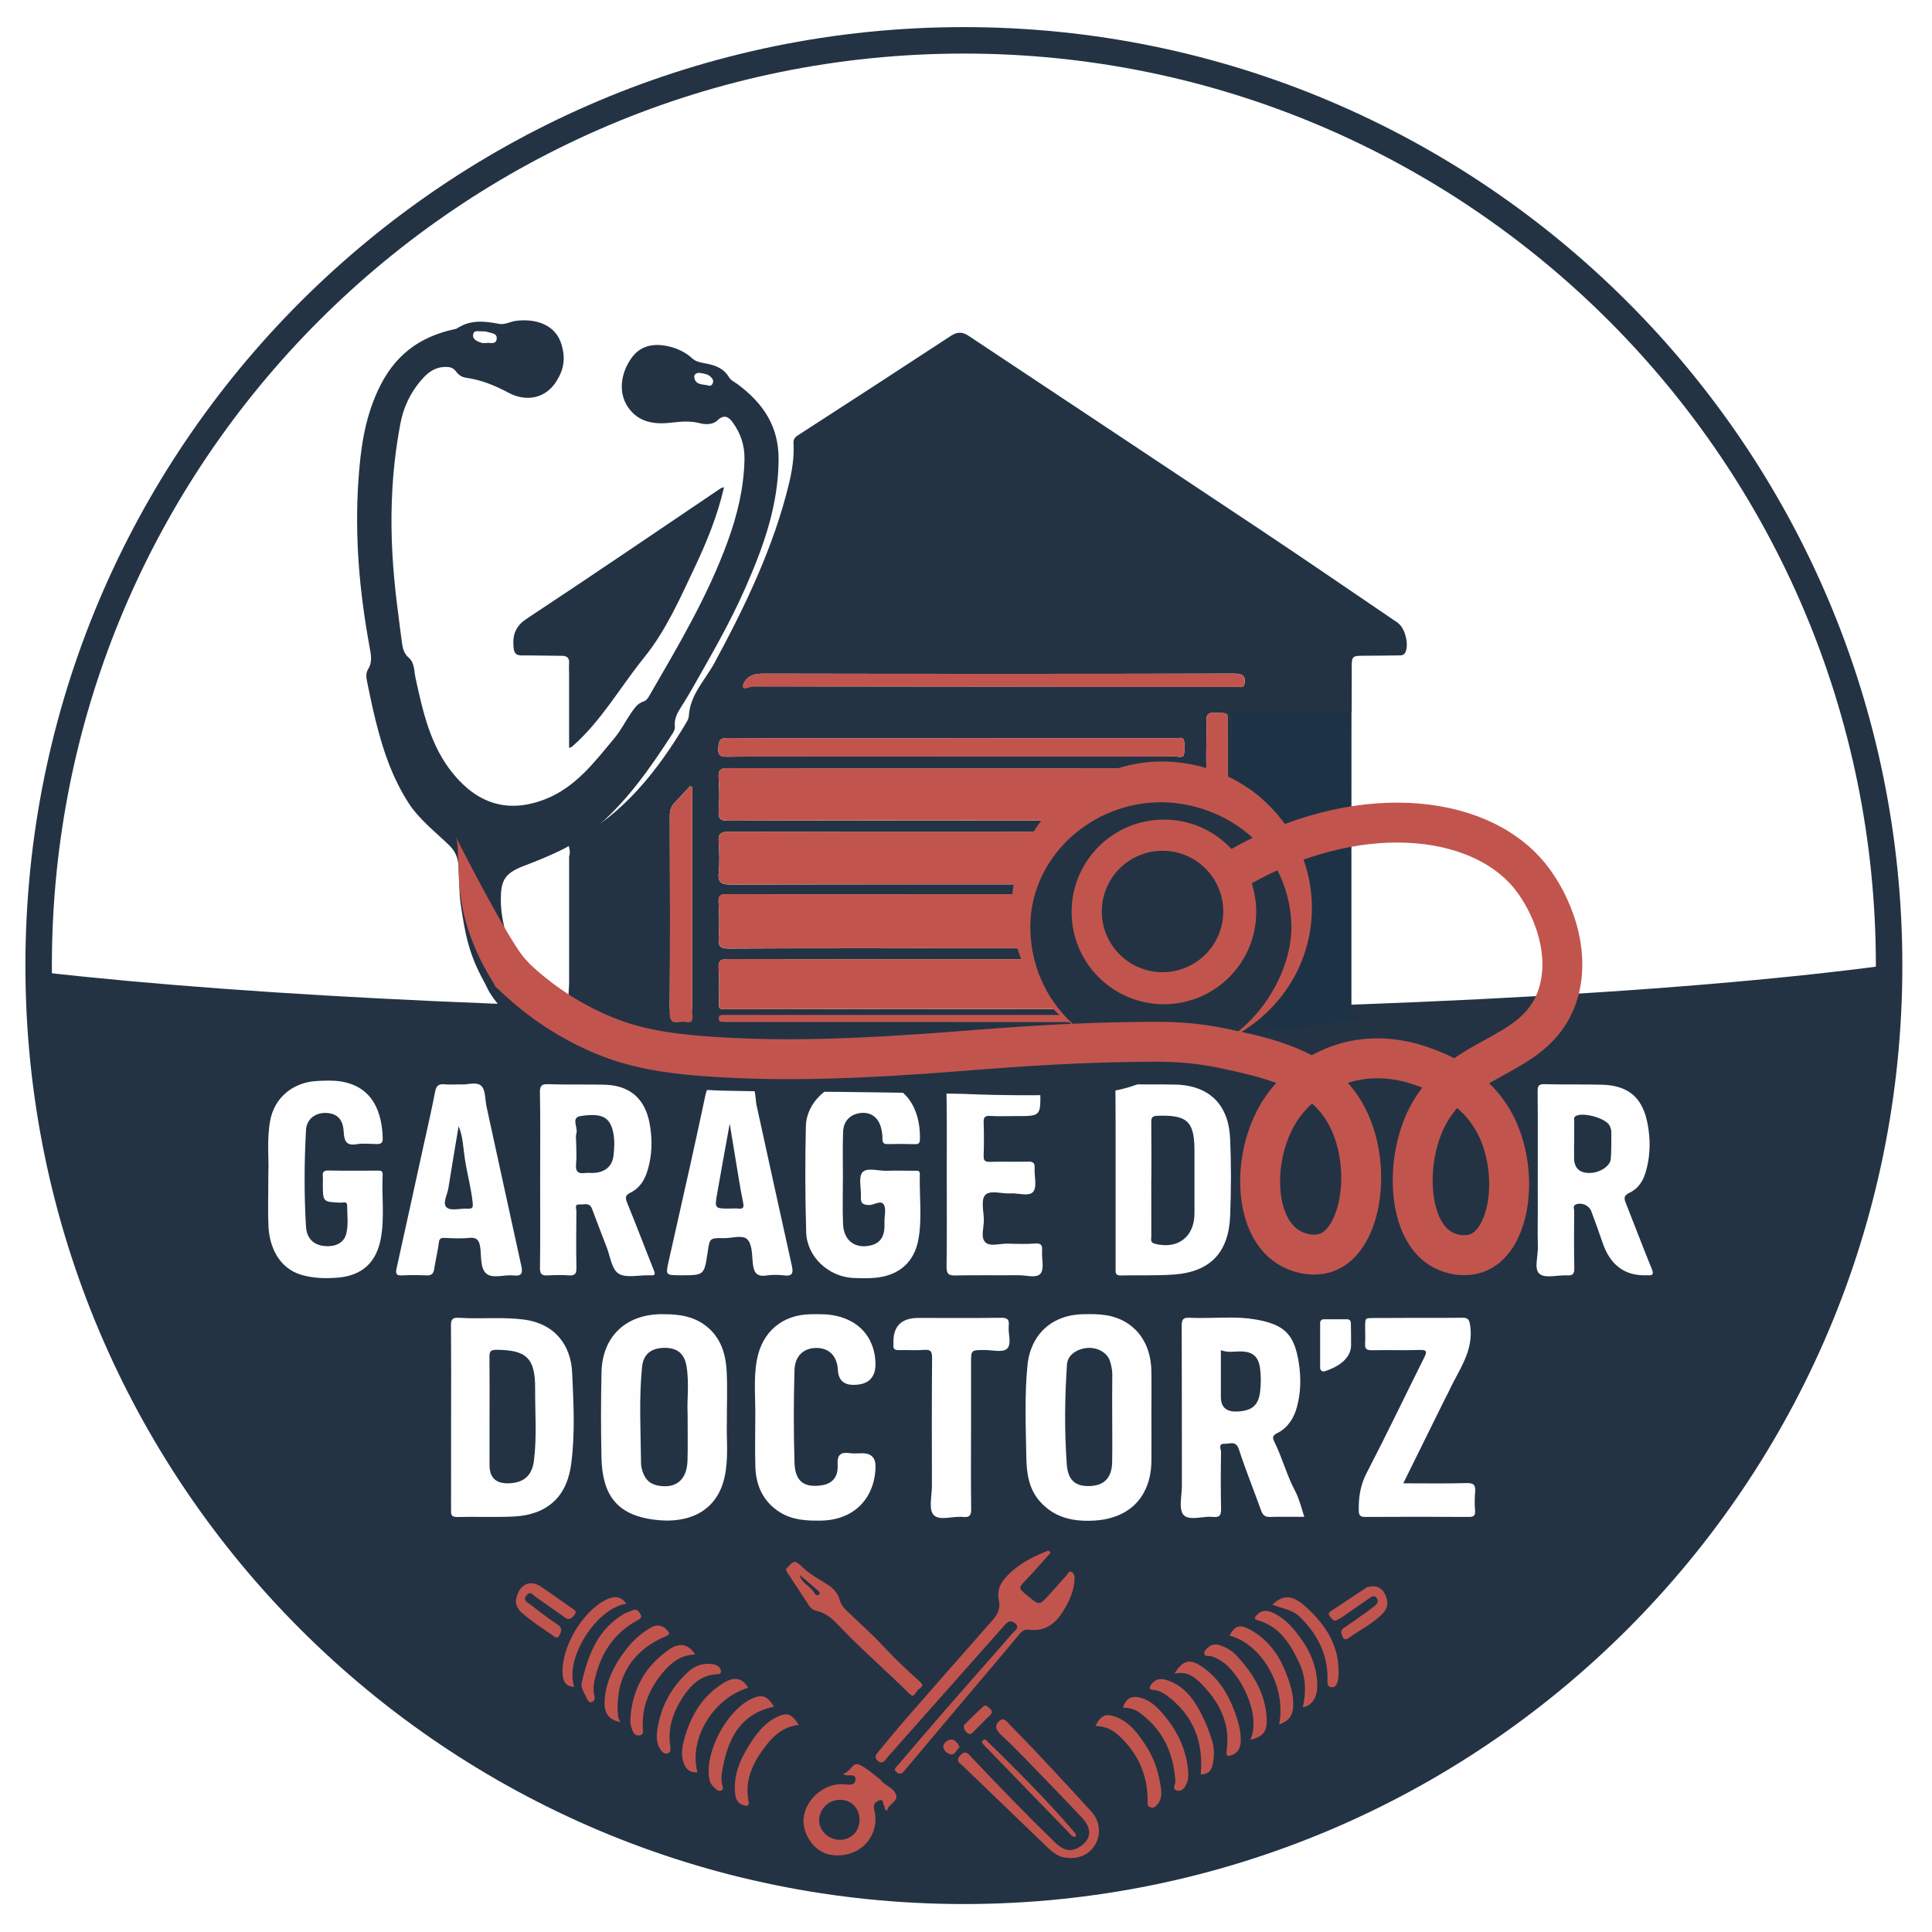 <svg width="50" height="50" viewBox="0 0 50 50" fill="none" xmlns="http://www.w3.org/2000/svg">
<path d="M48.86 24.977C48.801 38.65 37.291 48.956 24.957 48.956C12.624 48.956 1.046 38.65 1.072 25.158C6.594 25.787 14.922 26.188 24.238 26.188C34.413 26.188 43.41 25.71 48.86 24.977Z" fill="#233344"/>
<path d="M27.19 40.184C26.985 40.411 26.787 40.644 26.574 40.865C26.349 41.098 26.343 41.093 26.6 41.305C26.895 41.549 26.897 41.55 27.146 41.28C27.297 41.116 27.439 40.946 27.591 40.783C27.63 40.741 27.653 40.642 27.736 40.684C27.792 40.713 27.812 40.79 27.81 40.856C27.799 41.181 27.665 41.465 27.489 41.735C27.291 42.038 27.032 42.227 26.637 42.176C26.535 42.163 26.46 42.198 26.386 42.287C25.945 42.823 25.492 43.349 25.044 43.88C24.52 44.501 23.996 45.124 23.472 45.746C23.45 45.771 23.429 45.796 23.408 45.821C23.353 45.893 23.296 45.939 23.204 45.864C23.107 45.785 23.19 45.737 23.234 45.687C23.672 45.174 24.108 44.661 24.552 44.152C25.097 43.526 25.65 42.906 26.194 42.278C26.258 42.204 26.415 42.119 26.259 42.002C26.122 41.897 26.036 42.017 25.959 42.104C24.971 43.215 23.985 44.328 23 45.44C22.973 45.471 22.946 45.503 22.922 45.536C22.864 45.614 22.802 45.644 22.716 45.568C22.637 45.497 22.647 45.437 22.712 45.36C22.95 45.079 23.178 44.789 23.42 44.512C24.172 43.65 24.926 42.791 25.684 41.934C25.825 41.775 25.898 41.616 25.849 41.403C25.801 41.194 25.869 41.006 26.013 40.84C26.317 40.493 26.713 40.292 27.133 40.127C27.153 40.147 27.171 40.165 27.191 40.185L27.19 40.184Z" fill="#C1554E"/>
<path d="M23.785 43.502C23.492 43.236 23.201 42.971 22.931 42.679C22.841 42.582 22.748 42.486 22.654 42.391C22.591 42.328 22.527 42.267 22.463 42.206C22.324 42.073 22.183 41.941 22.043 41.809C21.999 41.769 21.957 41.728 21.914 41.687C21.892 41.667 21.872 41.646 21.854 41.625C21.825 41.593 21.799 41.557 21.778 41.519C21.773 41.511 21.769 41.504 21.765 41.496C21.759 41.485 21.754 41.473 21.75 41.461C21.742 41.442 21.735 41.423 21.73 41.403C21.688 41.243 21.588 41.124 21.451 41.032C21.358 40.97 21.262 40.914 21.168 40.854C21.136 40.835 21.105 40.815 21.074 40.795C21.007 40.753 20.942 40.708 20.88 40.658C20.862 40.644 20.845 40.629 20.827 40.613C20.791 40.583 20.757 40.55 20.725 40.516C20.696 40.485 20.659 40.464 20.622 40.441C20.61 40.434 20.599 40.427 20.587 40.42C20.568 40.42 20.55 40.424 20.534 40.43C20.513 40.439 20.495 40.45 20.479 40.464C20.469 40.471 20.461 40.48 20.452 40.489C20.427 40.516 20.404 40.545 20.378 40.566C20.357 40.583 20.348 40.601 20.346 40.619C20.346 40.623 20.346 40.629 20.346 40.634C20.346 40.639 20.348 40.644 20.351 40.65C20.352 40.654 20.355 40.66 20.357 40.666C20.36 40.674 20.367 40.684 20.373 40.694C20.378 40.702 20.384 40.71 20.389 40.718C20.481 40.857 20.573 40.997 20.665 41.136C20.758 41.276 20.849 41.416 20.94 41.557C20.953 41.575 20.967 41.593 20.982 41.608C20.993 41.62 21.005 41.63 21.018 41.638C21.03 41.648 21.044 41.656 21.058 41.663C21.076 41.672 21.096 41.679 21.117 41.686C21.127 41.69 21.137 41.693 21.149 41.695C21.398 41.747 21.571 41.926 21.733 42.097C22.299 42.689 22.962 43.264 23.542 43.84C23.649 43.946 23.674 43.83 23.737 43.76C23.745 43.749 23.754 43.74 23.762 43.731C23.779 43.713 23.796 43.697 23.814 43.687C23.927 43.617 23.838 43.551 23.783 43.502H23.785ZM21.191 41.266C21.13 41.326 21.085 41.24 21.061 41.202C20.96 41.036 20.738 40.977 20.697 40.758C20.843 40.883 20.989 41.007 21.134 41.135C21.171 41.168 21.253 41.207 21.192 41.267L21.191 41.266Z" fill="#C1554E"/>
<path d="M23.198 46.477C23.195 46.467 23.193 46.457 23.189 46.446C23.186 46.437 23.183 46.426 23.178 46.418C23.174 46.41 23.169 46.4 23.164 46.392C23.153 46.374 23.141 46.359 23.126 46.343C23.118 46.334 23.111 46.326 23.103 46.32C23.072 46.289 23.037 46.264 23.001 46.239C22.945 46.199 22.887 46.163 22.839 46.12C22.815 46.098 22.8 46.066 22.774 46.046C22.591 45.913 22.421 45.742 22.216 45.662C22.185 45.651 22.158 45.652 22.133 45.662C22.09 45.679 22.054 45.719 22.016 45.762C22.003 45.777 21.99 45.792 21.978 45.805C21.977 45.807 21.975 45.808 21.973 45.81C21.962 45.823 21.95 45.835 21.937 45.846C21.936 45.846 21.936 45.846 21.936 45.846C21.922 45.858 21.908 45.868 21.892 45.877C21.892 45.878 21.891 45.877 21.891 45.877C21.875 45.887 21.859 45.893 21.841 45.898C21.841 45.898 21.841 45.898 21.841 45.899C21.841 45.899 21.84 45.901 21.84 45.903C21.838 45.907 21.837 45.916 21.836 45.921C21.898 45.966 22.012 45.93 22.082 45.953C22.087 45.953 22.09 45.954 22.094 45.957C22.098 45.958 22.102 45.96 22.104 45.963C22.108 45.965 22.111 45.967 22.114 45.97C22.117 45.972 22.119 45.975 22.122 45.979C22.124 45.981 22.127 45.983 22.128 45.987C22.138 46.005 22.142 46.028 22.14 46.06C22.127 46.233 21.94 46.181 21.813 46.176C21.797 46.176 21.78 46.175 21.764 46.176C21.756 46.176 21.748 46.176 21.739 46.176C21.725 46.176 21.71 46.178 21.696 46.178C21.654 46.182 21.612 46.189 21.57 46.199C21.548 46.204 21.526 46.212 21.504 46.218C21.499 46.22 21.493 46.222 21.487 46.223C21.466 46.229 21.446 46.238 21.427 46.246C21.403 46.256 21.38 46.267 21.357 46.278C21.335 46.289 21.312 46.303 21.291 46.315C21.269 46.328 21.247 46.342 21.227 46.357C21.205 46.371 21.185 46.387 21.166 46.404C21.148 46.418 21.131 46.432 21.115 46.447L21.103 46.458C21.086 46.475 21.069 46.491 21.053 46.509C21.033 46.531 21.015 46.552 20.996 46.576C20.983 46.593 20.97 46.611 20.957 46.627C20.943 46.648 20.93 46.67 20.917 46.691C20.904 46.713 20.892 46.735 20.882 46.758C20.871 46.78 20.861 46.803 20.852 46.826C20.844 46.849 20.835 46.872 20.829 46.896C20.822 46.916 20.817 46.936 20.813 46.957C20.811 46.962 20.81 46.968 20.809 46.974C20.804 46.995 20.802 47.017 20.799 47.039C20.794 47.083 20.794 47.125 20.796 47.168C20.796 47.18 20.798 47.193 20.8 47.207C20.802 47.227 20.805 47.25 20.809 47.271C20.814 47.299 20.82 47.326 20.828 47.352C20.861 47.472 20.919 47.587 20.996 47.684C21.002 47.694 21.01 47.704 21.017 47.712C21.03 47.727 21.041 47.741 21.053 47.754C21.088 47.791 21.125 47.825 21.165 47.855C21.174 47.863 21.184 47.87 21.195 47.877C21.215 47.891 21.236 47.904 21.257 47.916C21.321 47.953 21.388 47.979 21.459 47.994C21.631 48.03 21.802 48.023 21.957 47.981C21.977 47.976 21.995 47.971 22.014 47.964C22.025 47.96 22.036 47.958 22.046 47.953C22.058 47.948 22.072 47.943 22.084 47.938C22.117 47.924 22.149 47.909 22.181 47.891C22.198 47.881 22.214 47.872 22.23 47.861C22.252 47.848 22.271 47.834 22.291 47.819C22.311 47.804 22.33 47.789 22.348 47.773C22.385 47.74 22.421 47.703 22.453 47.663C22.515 47.585 22.564 47.496 22.601 47.398C22.618 47.352 22.631 47.305 22.64 47.257C22.651 47.207 22.656 47.155 22.657 47.102C22.657 47.082 22.657 47.059 22.657 47.038C22.656 47.011 22.654 46.983 22.65 46.955C22.648 46.935 22.644 46.916 22.64 46.896C22.64 46.892 22.639 46.887 22.637 46.884C22.634 46.862 22.627 46.84 22.622 46.817C22.588 46.694 22.669 46.622 22.761 46.591C22.871 46.555 22.843 46.682 22.881 46.735C22.907 46.771 22.872 46.838 22.961 46.861C22.968 46.783 23.023 46.73 23.079 46.68C23.083 46.674 23.09 46.67 23.095 46.665C23.098 46.661 23.101 46.658 23.106 46.655C23.112 46.649 23.119 46.642 23.126 46.636C23.145 46.616 23.164 46.596 23.177 46.575C23.181 46.567 23.186 46.56 23.189 46.552C23.191 46.545 23.195 46.537 23.196 46.529C23.198 46.521 23.2 46.513 23.2 46.504C23.2 46.494 23.2 46.484 23.197 46.472L23.198 46.477ZM21.725 47.614C21.436 47.607 21.195 47.375 21.2 47.103C21.204 46.811 21.445 46.579 21.743 46.579C22.036 46.579 22.251 46.805 22.244 47.104C22.238 47.406 22.018 47.62 21.725 47.614Z" fill="#C1554E"/>
<path d="M27.604 48.079C27.416 48.069 27.262 47.957 27.118 47.819C26.384 47.112 25.649 46.406 24.915 45.698C24.84 45.626 24.717 45.577 24.852 45.431C24.989 45.284 25.055 45.385 25.137 45.472C25.843 46.219 26.558 46.958 27.294 47.674C27.522 47.895 27.706 47.934 27.922 47.808C28.24 47.623 28.279 47.338 28.004 47.045C27.507 46.515 26.999 45.994 26.493 45.472C26.301 45.275 26.105 45.08 25.904 44.894C25.788 44.786 25.722 44.671 25.853 44.546C25.987 44.417 26.075 44.578 26.14 44.643C26.539 45.044 26.926 45.458 27.312 45.871C27.627 46.207 27.936 46.549 28.248 46.887C28.45 47.107 28.499 47.435 28.367 47.695C28.227 47.974 27.943 48.121 27.604 48.079Z" fill="#C1554E"/>
<path d="M29.063 44.192C29.141 43.946 29.294 43.868 29.545 43.945C29.753 44.008 29.913 44.147 30.052 44.304C30.444 44.742 30.7 45.244 30.749 45.84C30.757 45.947 30.756 46.051 30.713 46.149C30.667 46.255 30.605 46.369 30.469 46.34C30.311 46.306 30.423 46.183 30.419 46.103C30.374 45.352 30.081 44.735 29.454 44.298C29.396 44.257 29.323 44.236 29.253 44.217C29.192 44.2 29.127 44.2 29.062 44.192H29.063Z" fill="#C1554E"/>
<path d="M30.392 43.316C30.604 42.976 30.781 42.925 31.06 43.103C31.515 43.393 31.78 43.822 31.962 44.321C32.039 44.533 32.1 44.743 32.11 44.965C32.118 45.154 32.094 45.341 31.878 45.423C31.775 45.462 31.726 45.444 31.744 45.316C31.854 44.585 31.54 44.016 31.041 43.527C30.878 43.367 30.681 43.249 30.393 43.315L30.392 43.316Z" fill="#C1554E"/>
<path d="M33.106 44.627C33.299 43.603 32.617 42.531 31.819 42.329C31.964 42.071 32.08 42.028 32.347 42.172C32.794 42.414 33.082 42.798 33.267 43.261C33.372 43.523 33.464 43.792 33.47 44.081C33.476 44.376 33.379 44.532 33.107 44.627H33.106Z" fill="#C1554E"/>
<path d="M28.35 44.67C28.483 44.396 28.615 44.336 28.866 44.429C29.252 44.573 29.475 44.893 29.682 45.22C29.884 45.538 29.989 45.894 30.044 46.265C30.067 46.427 30.059 46.591 29.936 46.719C29.892 46.766 29.839 46.798 29.764 46.769C29.681 46.736 29.698 46.68 29.699 46.612C29.706 45.947 29.458 45.388 28.973 44.934C28.805 44.775 28.609 44.668 28.352 44.67H28.35Z" fill="#C1554E"/>
<path d="M32.359 45.025C32.666 44.354 32.056 43.237 31.58 42.97C31.496 42.922 31.412 42.874 31.314 42.859C31.262 42.851 31.182 42.873 31.168 42.804C31.155 42.738 31.21 42.683 31.258 42.64C31.349 42.558 31.456 42.539 31.574 42.58C31.73 42.632 31.875 42.713 31.985 42.83C32.42 43.289 32.744 43.808 32.781 44.462C32.8 44.806 32.697 44.946 32.359 45.024L32.359 45.025Z" fill="#C1554E"/>
<path d="M31.075 45.923C31.151 45.073 30.883 44.397 30.211 43.889C30.104 43.809 29.988 43.75 29.861 43.737C29.713 43.723 29.745 43.659 29.8 43.586C29.893 43.461 30.019 43.431 30.168 43.473C30.579 43.592 30.837 43.892 31.031 44.244C31.176 44.506 31.293 44.786 31.377 45.076C31.437 45.283 31.423 45.488 31.376 45.693C31.34 45.846 31.24 45.921 31.075 45.922V45.923Z" fill="#C1554E"/>
<path d="M33.718 44.183C33.807 43.785 33.794 43.408 33.633 43.057C33.404 42.562 33.13 42.099 32.555 41.934C32.446 41.903 32.47 41.856 32.521 41.801C32.634 41.678 32.771 41.663 32.919 41.727C33.171 41.836 33.363 42.018 33.533 42.228C33.839 42.606 34.059 43.026 34.087 43.52C34.101 43.761 34.077 44.007 33.832 44.151C33.808 44.166 33.775 44.167 33.718 44.183Z" fill="#C1554E"/>
<path d="M32.928 41.528C33.215 41.265 33.441 41.267 33.791 41.582C34.266 42.01 34.62 42.516 34.642 43.191C34.645 43.313 34.646 43.433 34.607 43.55C34.581 43.626 34.534 43.679 34.446 43.662C34.358 43.645 34.352 43.588 34.355 43.502C34.376 42.84 34.108 42.302 33.64 41.845C33.444 41.653 33.185 41.631 32.927 41.528H32.928Z" fill="#C1554E"/>
<path d="M35.453 41.061C35.641 41.027 35.77 41.101 35.848 41.266C35.928 41.432 35.93 41.602 35.8 41.741C35.539 42.02 35.187 42.182 34.882 42.406C34.825 42.447 34.768 42.421 34.745 42.359C34.714 42.279 34.676 42.199 34.783 42.128C34.992 41.991 35.193 41.842 35.397 41.697C35.462 41.65 35.526 41.603 35.588 41.552C35.651 41.5 35.679 41.435 35.63 41.361C35.571 41.273 35.5 41.32 35.442 41.36C35.208 41.519 34.977 41.681 34.745 41.842C34.699 41.874 34.65 41.903 34.599 41.927C34.507 41.972 34.472 41.892 34.424 41.841C34.375 41.788 34.377 41.742 34.437 41.701C34.745 41.496 35.054 41.29 35.365 41.086C35.389 41.07 35.424 41.069 35.454 41.062L35.453 41.061Z" fill="#C1554E"/>
<path d="M20.031 44.167C19.103 44.369 18.813 45.071 18.68 45.893C18.667 45.972 18.67 46.055 18.68 46.135C18.689 46.206 18.74 46.303 18.672 46.336C18.586 46.377 18.513 46.289 18.452 46.227C18.388 46.161 18.36 46.075 18.349 45.985C18.261 45.312 18.804 44.294 19.414 43.982C19.708 43.833 19.85 43.874 20.03 44.167H20.031Z" fill="#C1554E"/>
<path d="M19.361 43.68C18.456 43.951 17.816 45.007 18.051 45.869C17.817 45.881 17.716 45.744 17.671 45.551C17.619 45.33 17.674 45.118 17.738 44.907C17.909 44.347 18.206 43.878 18.712 43.563C19.007 43.379 19.209 43.42 19.361 43.679V43.68Z" fill="#C1554E"/>
<path d="M20.671 44.641C20.313 44.681 20.067 44.871 19.865 45.123C19.514 45.56 19.258 46.032 19.374 46.624C19.396 46.735 19.339 46.746 19.25 46.722C19.077 46.676 19.035 46.539 19.022 46.388C18.988 45.967 19.131 45.584 19.343 45.24C19.532 44.934 19.737 44.623 20.079 44.451C20.364 44.307 20.48 44.338 20.671 44.641Z" fill="#C1554E"/>
<path d="M16.056 44.566C15.755 44.512 15.626 44.341 15.647 44.007C15.673 43.607 15.817 43.258 16.041 42.915C16.259 42.583 16.507 42.312 16.848 42.12C17.003 42.032 17.142 42.055 17.262 42.185C17.326 42.256 17.357 42.294 17.225 42.35C16.264 42.754 15.913 43.537 15.994 44.419C15.999 44.467 16.033 44.513 16.055 44.566H16.056Z" fill="#C1554E"/>
<path d="M17.023 44.692C17.124 44.125 17.39 43.649 17.818 43.261C18.004 43.092 18.213 43.031 18.463 43.072C18.578 43.091 18.651 43.163 18.658 43.252C18.666 43.343 18.561 43.327 18.489 43.334C18.091 43.378 17.839 43.658 17.65 43.955C17.416 44.322 17.273 44.743 17.347 45.201C17.36 45.281 17.358 45.355 17.272 45.379C17.192 45.401 17.132 45.334 17.095 45.28C16.971 45.1 16.988 44.897 17.023 44.692Z" fill="#C1554E"/>
<path d="M13.354 41.406C13.43 40.996 13.714 40.871 14.001 41.063C14.269 41.243 14.53 41.433 14.795 41.618C14.859 41.663 14.949 41.688 14.863 41.797C14.795 41.885 14.729 41.937 14.622 41.862C14.371 41.685 14.122 41.506 13.869 41.332C13.799 41.284 13.73 41.161 13.629 41.284C13.522 41.416 13.648 41.468 13.727 41.528C13.959 41.702 14.187 41.884 14.43 42.043C14.555 42.125 14.531 42.214 14.486 42.307C14.419 42.447 14.336 42.345 14.272 42.301C14.012 42.124 13.747 41.953 13.51 41.743C13.38 41.63 13.338 41.496 13.354 41.404V41.406Z" fill="#C1554E"/>
<path d="M17.99 42.82C17.616 42.827 17.363 43.031 17.14 43.302C16.795 43.721 16.604 44.19 16.636 44.74C16.64 44.807 16.664 44.892 16.557 44.911C16.472 44.927 16.411 44.882 16.381 44.814C16.34 44.718 16.308 44.619 16.313 44.509C16.353 43.731 16.69 43.118 17.331 42.679C17.595 42.499 17.833 42.557 17.991 42.82H17.99Z" fill="#C1554E"/>
<path d="M15.06 43.525C15.231 42.781 15.493 42.16 16.132 41.777C16.207 41.732 16.294 41.706 16.375 41.672C16.49 41.624 16.541 41.718 16.581 41.786C16.627 41.866 16.55 41.906 16.485 41.941C15.928 42.244 15.594 42.72 15.429 43.321C15.378 43.504 15.331 43.687 15.384 43.881C15.402 43.945 15.387 44.023 15.32 44.047C15.245 44.075 15.213 44.008 15.183 43.947C15.11 43.795 15.014 43.65 15.06 43.526V43.525Z" fill="#C1554E"/>
<path d="M16.21 41.504C15.432 41.62 14.606 42.918 14.861 43.654C14.636 43.65 14.572 43.504 14.561 43.328C14.514 42.638 15.079 41.686 15.703 41.392C15.888 41.306 16.059 41.297 16.211 41.503L16.21 41.504Z" fill="#C1554E"/>
<path d="M27.834 47.54C27.727 47.533 27.687 47.453 27.633 47.398C26.929 46.675 26.228 45.95 25.526 45.225C25.515 45.214 25.498 45.205 25.49 45.192C25.458 45.143 25.376 45.096 25.441 45.035C25.498 44.982 25.541 45.056 25.578 45.093C25.684 45.192 25.788 45.294 25.891 45.397C26.545 46.044 27.19 46.701 27.789 47.401C27.818 47.436 27.865 47.465 27.834 47.54Z" fill="#C1554E"/>
<path d="M25.109 44.88C24.997 44.872 24.899 44.697 24.962 44.632C25.114 44.475 25.276 44.329 25.431 44.176C25.514 44.094 25.557 44.168 25.61 44.213C25.677 44.269 25.696 44.32 25.622 44.391C25.469 44.536 25.325 44.688 25.176 44.836C25.154 44.858 25.124 44.87 25.108 44.88H25.109Z" fill="#C1554E"/>
<path d="M24.837 45.217C24.753 45.28 24.717 45.429 24.6 45.402C24.51 45.382 24.396 45.285 24.414 45.181C24.429 45.102 24.538 45.01 24.636 45.021C24.728 45.032 24.792 45.124 24.837 45.218V45.217Z" fill="#C1554E"/>
<path d="M33.076 26.656C33.92 26.555 34.734 26.443 35.519 26.321H34.975V18.402H31.773V20.134C31.926 20.21 32.072 20.295 32.211 20.389C32.34 20.473 32.461 20.565 32.577 20.663C32.908 20.943 33.19 21.274 33.409 21.644C33.489 21.779 33.561 21.921 33.622 22.067C33.81 22.503 33.913 22.981 33.913 23.481C33.913 24.136 33.738 24.751 33.427 25.289C33.345 25.43 33.254 25.565 33.156 25.695C32.98 25.924 32.777 26.134 32.553 26.321C32.432 26.422 32.304 26.516 32.17 26.602C32.13 26.629 32.087 26.655 32.044 26.68C32.043 26.681 32.041 26.682 32.04 26.683C31.988 26.706 31.908 26.753 31.839 26.794C31.82 26.804 31.802 26.814 31.785 26.823C31.783 26.825 31.782 26.825 31.78 26.826C31.767 26.832 31.753 26.84 31.74 26.846C31.735 26.848 31.73 26.851 31.723 26.854C31.801 26.847 31.87 26.839 31.93 26.829C32 26.819 32.065 26.807 32.13 26.793H32.131C32.212 26.776 32.293 26.757 32.379 26.738C32.385 26.738 32.392 26.736 32.398 26.735C32.489 26.724 32.581 26.714 32.671 26.704H32.676C32.707 26.702 32.737 26.7 32.766 26.697C32.788 26.694 32.809 26.691 32.831 26.686H32.833C32.903 26.677 32.973 26.669 33.042 26.66" fill="#1D3345"/>
<path d="M42.748 32.84C42.519 32.281 42.306 31.713 42.082 31.151C42.031 31.024 42.009 30.944 42.171 30.869C42.223 30.844 42.271 30.814 42.314 30.779C42.336 30.762 42.356 30.744 42.375 30.724C42.388 30.712 42.399 30.699 42.41 30.686C42.42 30.674 42.43 30.662 42.438 30.65C42.455 30.628 42.47 30.606 42.484 30.582C42.496 30.564 42.506 30.544 42.516 30.524C42.528 30.503 42.538 30.479 42.547 30.456C42.553 30.444 42.557 30.433 42.56 30.421C42.569 30.4 42.576 30.379 42.583 30.357C42.593 30.325 42.602 30.292 42.61 30.259C42.617 30.235 42.623 30.211 42.629 30.186C42.644 30.12 42.656 30.054 42.666 29.988C42.669 29.963 42.673 29.938 42.675 29.914C42.679 29.887 42.681 29.86 42.682 29.834C42.685 29.807 42.687 29.779 42.688 29.751C42.697 29.586 42.69 29.422 42.667 29.258C42.662 29.21 42.654 29.161 42.645 29.113C42.64 29.089 42.635 29.066 42.631 29.041C42.61 28.94 42.583 28.847 42.55 28.762C42.543 28.745 42.537 28.729 42.529 28.712C42.523 28.696 42.515 28.68 42.508 28.665C42.5 28.649 42.493 28.634 42.484 28.619C42.477 28.604 42.468 28.589 42.46 28.575C42.448 28.554 42.435 28.534 42.421 28.514C42.409 28.497 42.396 28.479 42.383 28.462C42.368 28.442 42.352 28.423 42.336 28.407C42.323 28.392 42.31 28.378 42.296 28.365C42.278 28.347 42.258 28.331 42.238 28.314C42.217 28.297 42.193 28.28 42.17 28.265C42.145 28.248 42.12 28.233 42.094 28.22C42.091 28.217 42.087 28.215 42.084 28.213C42.057 28.2 42.031 28.187 42.003 28.176C42.002 28.175 42.001 28.175 42 28.175C41.974 28.163 41.947 28.153 41.919 28.145C41.907 28.141 41.895 28.136 41.882 28.133C41.853 28.124 41.822 28.116 41.792 28.11C41.763 28.103 41.735 28.099 41.705 28.094C41.689 28.091 41.673 28.089 41.656 28.087C41.629 28.084 41.601 28.081 41.572 28.078C41.536 28.075 41.499 28.073 41.461 28.072C40.967 28.059 40.473 28.073 39.98 28.058C39.824 28.053 39.793 28.099 39.794 28.244C39.801 29.004 39.797 29.766 39.797 30.527C39.798 30.818 39.798 31.109 39.798 31.401C39.798 31.485 39.797 31.571 39.796 31.655C39.795 31.862 39.794 32.068 39.8 32.275V32.301C39.8 32.317 39.799 32.334 39.798 32.351C39.794 32.441 39.778 32.54 39.771 32.632C39.769 32.649 39.768 32.667 39.767 32.684C39.762 32.75 39.765 32.811 39.78 32.863C39.782 32.871 39.785 32.878 39.787 32.886C39.8 32.92 39.818 32.948 39.847 32.97C39.995 33.091 40.312 32.994 40.553 33.007C40.702 33.016 40.746 32.97 40.743 32.818C40.732 32.325 40.736 31.831 40.74 31.337C40.74 31.301 40.72 31.255 40.734 31.219C40.735 31.214 40.736 31.21 40.739 31.207C40.741 31.203 40.744 31.199 40.748 31.195C40.75 31.194 40.752 31.191 40.755 31.189C40.758 31.186 40.761 31.184 40.765 31.182C40.771 31.177 40.779 31.174 40.787 31.17C40.829 31.153 40.876 31.148 40.922 31.154C40.933 31.154 40.942 31.156 40.952 31.159C40.956 31.16 40.96 31.161 40.963 31.162C40.972 31.163 40.981 31.166 40.991 31.169C41.002 31.173 41.012 31.177 41.024 31.182H41.025C41.039 31.19 41.053 31.197 41.065 31.206C41.072 31.21 41.079 31.215 41.086 31.221C41.099 31.23 41.11 31.24 41.121 31.252C41.149 31.28 41.171 31.315 41.185 31.353C41.283 31.617 41.38 31.881 41.47 32.148C41.666 32.738 42.047 33.024 42.613 33.004C42.621 33.003 42.629 33.003 42.637 33.003C42.769 33.014 42.806 32.983 42.748 32.84ZM41.687 29.993C41.672 30.18 41.403 30.351 41.151 30.356C40.875 30.362 40.737 30.23 40.737 29.96V29.596H40.74C40.74 29.401 40.74 29.206 40.741 29.012C40.742 28.968 40.722 28.918 40.779 28.884C40.964 28.775 41.549 28.933 41.652 29.125C41.677 29.172 41.7 29.229 41.7 29.281C41.701 29.519 41.705 29.757 41.687 29.993Z" fill="#FEFEFE"/>
<path d="M16.916 32.861C16.683 32.279 16.463 31.693 16.225 31.114C16.217 31.092 16.209 31.072 16.206 31.055C16.201 31.038 16.199 31.021 16.199 31.007C16.199 30.992 16.201 30.979 16.206 30.965C16.207 30.96 16.209 30.954 16.213 30.948C16.213 30.948 16.214 30.947 16.214 30.947C16.217 30.941 16.221 30.935 16.224 30.931C16.229 30.925 16.234 30.92 16.239 30.915C16.245 30.91 16.251 30.905 16.257 30.901C16.27 30.89 16.286 30.881 16.304 30.872C16.407 30.823 16.489 30.758 16.554 30.683C16.564 30.672 16.574 30.66 16.583 30.648C16.596 30.631 16.609 30.613 16.622 30.596C16.632 30.579 16.642 30.563 16.651 30.546C16.661 30.529 16.67 30.512 16.679 30.494C16.697 30.459 16.712 30.424 16.726 30.387C16.74 30.351 16.752 30.313 16.764 30.274C16.781 30.217 16.795 30.157 16.808 30.097C16.881 29.762 16.874 29.425 16.814 29.088C16.81 29.067 16.806 29.048 16.802 29.028C16.798 29.008 16.793 28.989 16.79 28.971C16.775 28.914 16.759 28.861 16.741 28.81C16.734 28.79 16.727 28.771 16.718 28.752C16.705 28.718 16.69 28.686 16.674 28.655C16.666 28.639 16.657 28.624 16.649 28.609C16.64 28.594 16.632 28.579 16.622 28.565C16.62 28.56 16.617 28.556 16.614 28.552C16.605 28.537 16.594 28.522 16.584 28.508C16.568 28.485 16.552 28.465 16.534 28.444C16.516 28.423 16.498 28.405 16.48 28.386C16.461 28.367 16.441 28.349 16.422 28.332C16.401 28.314 16.38 28.299 16.359 28.284C16.357 28.282 16.356 28.281 16.354 28.28C16.335 28.267 16.316 28.253 16.295 28.241C16.293 28.24 16.29 28.238 16.288 28.238C16.267 28.224 16.243 28.212 16.22 28.201C16.198 28.19 16.176 28.18 16.153 28.171C16.129 28.161 16.103 28.151 16.078 28.143C16.068 28.139 16.057 28.136 16.047 28.133C16.009 28.121 15.968 28.112 15.927 28.103C15.908 28.099 15.89 28.096 15.87 28.093C15.852 28.09 15.833 28.087 15.813 28.084C15.775 28.08 15.735 28.077 15.694 28.074C15.673 28.074 15.653 28.072 15.632 28.072C15.538 28.07 15.444 28.069 15.351 28.068C15.24 28.068 15.129 28.067 15.018 28.067C14.924 28.067 14.831 28.068 14.737 28.067C14.678 28.067 14.617 28.067 14.558 28.066C14.438 28.065 14.319 28.063 14.2 28.059C14.168 28.058 14.14 28.058 14.114 28.06C14.092 28.063 14.073 28.067 14.056 28.073C14.052 28.073 14.049 28.076 14.045 28.078C14.043 28.079 14.04 28.08 14.038 28.082C14.029 28.087 14.02 28.094 14.013 28.102C14.009 28.106 14.005 28.111 14.002 28.116C13.995 28.127 13.989 28.141 13.985 28.158C13.982 28.165 13.98 28.174 13.979 28.183C13.974 28.208 13.973 28.239 13.973 28.276C13.979 28.578 13.981 28.881 13.981 29.185C13.982 29.634 13.979 30.085 13.979 30.535C13.979 31.295 13.984 32.056 13.975 32.816C13.973 32.938 14.004 32.992 14.088 33.005C14.095 33.006 14.101 33.007 14.108 33.008C14.126 33.009 14.145 33.009 14.167 33.008C14.353 32.998 14.54 32.993 14.724 33.006C14.737 33.007 14.749 33.008 14.759 33.008C14.816 33.008 14.853 32.996 14.877 32.971C14.881 32.968 14.885 32.964 14.888 32.96C14.892 32.955 14.894 32.95 14.897 32.944C14.9 32.938 14.903 32.932 14.905 32.925C14.907 32.918 14.909 32.91 14.911 32.901C14.913 32.892 14.915 32.883 14.915 32.874C14.916 32.863 14.917 32.852 14.917 32.841C14.918 32.829 14.918 32.815 14.918 32.8C14.909 32.314 14.912 31.829 14.917 31.344C14.918 31.303 14.892 31.238 14.913 31.201C14.915 31.197 14.917 31.194 14.921 31.191C14.923 31.187 14.926 31.184 14.931 31.182C14.946 31.173 14.969 31.168 15.004 31.171C15.052 31.175 15.105 31.164 15.155 31.164C15.166 31.164 15.176 31.164 15.185 31.166C15.196 31.167 15.205 31.169 15.214 31.172C15.224 31.174 15.232 31.177 15.241 31.182C15.242 31.181 15.242 31.182 15.242 31.182C15.251 31.186 15.259 31.192 15.267 31.199C15.274 31.204 15.28 31.21 15.286 31.218C15.298 31.232 15.308 31.251 15.317 31.273C15.349 31.357 15.38 31.439 15.412 31.523C15.507 31.774 15.601 32.023 15.699 32.273C15.793 32.511 15.829 32.846 16.006 32.959C16.197 33.082 16.521 32.999 16.788 33.005C16.801 33.005 16.814 33.004 16.827 33.004H16.836C16.848 33.005 16.857 33.006 16.866 33.006C16.97 33.007 16.953 32.95 16.916 32.861ZM15.878 29.907C15.845 30.187 15.655 30.34 15.366 30.355C15.293 30.359 15.219 30.347 15.148 30.357C14.963 30.384 14.889 30.321 14.909 30.125C14.927 29.958 14.913 29.786 14.913 29.616C14.913 29.52 14.892 29.416 14.918 29.327C14.961 29.178 14.774 28.925 15.018 28.885C15.587 28.795 15.788 28.919 15.869 29.305C15.91 29.505 15.902 29.709 15.877 29.907H15.878Z" fill="#FEFEFE"/>
<path d="M31.834 29.455C31.82 29.13 31.74 28.857 31.6 28.64C31.554 28.569 31.501 28.503 31.441 28.445C31.419 28.422 31.395 28.401 31.37 28.381C31.346 28.361 31.322 28.342 31.295 28.323C31.274 28.308 31.251 28.293 31.228 28.279C31.219 28.274 31.211 28.268 31.202 28.264C31.178 28.25 31.154 28.237 31.128 28.224C31.099 28.21 31.069 28.197 31.039 28.186C31.017 28.177 30.995 28.168 30.972 28.161C30.949 28.152 30.925 28.145 30.899 28.137C30.845 28.121 30.788 28.109 30.731 28.099C30.715 28.096 30.7 28.093 30.685 28.091C30.668 28.088 30.651 28.086 30.634 28.084C30.566 28.075 30.495 28.07 30.421 28.069C29.967 28.058 29.514 28.073 29.061 28.058C29.024 28.057 28.993 28.059 28.968 28.065C28.963 28.066 28.957 28.067 28.951 28.069C28.946 28.07 28.941 28.072 28.936 28.075C28.931 28.077 28.926 28.08 28.921 28.083C28.909 28.09 28.899 28.101 28.89 28.115C28.886 28.123 28.881 28.133 28.878 28.144C28.876 28.149 28.875 28.156 28.873 28.162C28.873 28.168 28.872 28.175 28.871 28.181C28.868 28.203 28.867 28.228 28.867 28.257C28.871 28.664 28.872 29.069 28.872 29.475C28.872 29.821 28.872 30.168 28.872 30.515C28.872 30.771 28.872 31.027 28.872 31.284C28.872 31.796 28.872 32.309 28.872 32.821C28.872 32.919 28.851 33.014 29.009 33.009C29.228 33.003 29.449 33.005 29.669 33.005C29.91 33.005 30.151 33.002 30.391 32.984C31.328 32.913 31.799 32.407 31.836 31.468C31.863 30.797 31.865 30.127 31.835 29.455H31.834ZM30.912 31.407C30.911 31.592 30.871 31.751 30.798 31.878C30.796 31.881 30.794 31.885 30.791 31.889C30.767 31.93 30.74 31.968 30.709 32.002C30.703 32.006 30.698 32.012 30.693 32.017C30.544 32.17 30.33 32.245 30.077 32.221H30.076C30.014 32.216 29.95 32.205 29.884 32.187C29.884 32.187 29.883 32.188 29.883 32.187C29.759 32.154 29.797 32.067 29.796 31.996C29.794 31.502 29.795 31.009 29.795 30.516H29.797C29.797 30.03 29.801 29.544 29.795 29.059C29.793 28.937 29.805 28.88 29.957 28.876C29.971 28.876 29.985 28.875 29.998 28.875C30.128 28.872 30.24 28.875 30.337 28.886C30.797 28.937 30.913 29.166 30.913 29.805V30.388C30.913 30.728 30.913 31.068 30.913 31.407H30.912Z" fill="#FEFEFE"/>
<path d="M21.814 30.509C21.814 30.898 21.802 31.286 21.818 31.675C21.834 32.074 22.083 32.29 22.442 32.248C22.735 32.213 22.884 32.05 22.89 31.75C22.891 31.701 22.891 31.652 22.89 31.605C22.889 31.459 22.939 31.281 22.873 31.177C22.791 31.045 22.62 31.194 22.481 31.187C22.314 31.177 22.272 31.129 22.28 30.976C22.293 30.759 22.21 30.474 22.318 30.342C22.43 30.206 22.727 30.306 22.942 30.3C23.185 30.292 23.428 30.299 23.67 30.299C23.734 30.299 23.808 30.283 23.805 30.385C23.79 30.943 23.867 31.506 23.772 32.057C23.663 32.683 23.25 33.023 22.617 33.072C22.44 33.086 22.26 33.081 22.083 33.074C21.444 33.045 20.881 32.525 20.864 31.89C20.837 30.976 20.834 30.059 20.856 29.145C20.87 28.532 21.432 28.015 22.073 27.977C22.298 27.964 22.53 27.959 22.75 27.996C23.597 28.143 23.822 28.879 23.808 29.482C23.806 29.572 23.784 29.614 23.683 29.611C23.449 29.604 23.214 29.603 22.979 29.609C22.875 29.612 22.835 29.579 22.838 29.472C22.84 29.385 22.827 29.294 22.807 29.208C22.74 28.927 22.549 28.78 22.29 28.803C22.014 28.827 21.829 29.004 21.819 29.295C21.805 29.7 21.815 30.105 21.815 30.509C21.815 30.509 21.814 30.509 21.814 30.509H21.814Z" fill="#FEFEFE"/>
<path d="M6.945 30.332C6.963 30.029 6.902 29.526 6.987 29.027C7.095 28.39 7.601 28.009 8.193 27.977C8.411 27.964 8.634 27.955 8.846 27.992C9.674 28.137 9.891 28.825 9.905 29.47C9.908 29.581 9.851 29.609 9.755 29.608C9.577 29.606 9.395 29.583 9.222 29.613C8.939 29.662 8.907 29.494 8.895 29.291C8.878 28.975 8.736 28.819 8.446 28.803C8.168 28.79 7.934 28.96 7.919 29.244C7.874 30.076 7.869 30.911 7.919 31.744C7.938 32.062 8.128 32.226 8.411 32.248C8.699 32.27 8.905 32.159 8.963 31.923C9.021 31.686 8.984 31.44 8.984 31.199C8.984 31.078 8.878 31.128 8.818 31.125C8.355 31.106 8.355 31.108 8.355 30.641C8.355 30.576 8.36 30.51 8.354 30.446C8.342 30.334 8.377 30.29 8.499 30.293C8.92 30.301 9.341 30.297 9.762 30.296C9.837 30.296 9.909 30.287 9.903 30.401C9.876 30.948 9.956 31.5 9.857 32.045C9.744 32.668 9.376 33.015 8.733 33.066C8.42 33.09 8.108 33.084 7.797 32.992C7.208 32.817 6.974 32.254 6.948 31.743C6.929 31.339 6.945 30.933 6.945 30.332Z" fill="#FEFEFE"/>
<path d="M13.492 32.763C13.341 32.075 13.191 31.387 13.04 30.698C12.89 30.009 12.74 29.32 12.59 28.632C12.587 28.62 12.585 28.609 12.584 28.597C12.577 28.56 12.572 28.521 12.567 28.481C12.564 28.458 12.562 28.436 12.56 28.413C12.553 28.355 12.546 28.298 12.532 28.246C12.529 28.237 12.526 28.227 12.523 28.218C12.515 28.191 12.503 28.165 12.489 28.144C12.481 28.129 12.47 28.116 12.457 28.104C12.45 28.096 12.441 28.089 12.433 28.084C12.425 28.078 12.415 28.073 12.406 28.069C12.396 28.064 12.387 28.06 12.377 28.057C12.366 28.053 12.356 28.051 12.346 28.049C12.334 28.047 12.32 28.045 12.308 28.044C12.268 28.04 12.225 28.042 12.181 28.047C12.16 28.049 12.138 28.052 12.118 28.055C12.104 28.055 12.089 28.057 12.076 28.059C12.027 28.064 11.982 28.069 11.942 28.064C11.89 28.064 11.843 28.065 11.797 28.066C11.69 28.068 11.598 28.07 11.507 28.062C11.479 28.059 11.454 28.058 11.431 28.06C11.426 28.061 11.42 28.061 11.415 28.062C11.408 28.062 11.401 28.064 11.395 28.066C11.389 28.068 11.383 28.07 11.379 28.071C11.371 28.073 11.366 28.076 11.359 28.08C11.351 28.084 11.342 28.089 11.335 28.096C11.331 28.099 11.326 28.103 11.322 28.108C11.315 28.116 11.307 28.126 11.301 28.136C11.291 28.152 11.283 28.17 11.277 28.192C11.274 28.199 11.271 28.206 11.269 28.214C11.265 28.23 11.261 28.247 11.258 28.265C11.237 28.373 11.216 28.482 11.193 28.59C11.173 28.682 11.155 28.775 11.134 28.868C11.103 29.015 11.07 29.161 11.037 29.307C11.011 29.429 10.984 29.55 10.956 29.672C10.941 29.738 10.927 29.806 10.912 29.873C10.696 30.855 10.483 31.839 10.264 32.821C10.26 32.839 10.257 32.855 10.255 32.87C10.252 32.884 10.252 32.898 10.252 32.91C10.251 32.983 10.29 33.014 10.406 33.007C10.617 32.996 10.828 32.998 11.038 33.007C11.108 33.01 11.155 32.997 11.186 32.965C11.2 32.951 11.212 32.932 11.22 32.91C11.225 32.899 11.228 32.887 11.232 32.874C11.234 32.861 11.237 32.846 11.239 32.831C11.245 32.79 11.252 32.748 11.26 32.707C11.282 32.582 11.308 32.457 11.331 32.332C11.34 32.277 11.35 32.22 11.356 32.165C11.362 32.115 11.373 32.083 11.394 32.064C11.395 32.062 11.397 32.061 11.399 32.06C11.402 32.056 11.406 32.053 11.411 32.051C11.417 32.048 11.424 32.045 11.431 32.043C11.439 32.041 11.447 32.04 11.456 32.038C11.471 32.037 11.488 32.036 11.507 32.037C11.66 32.044 11.816 32.052 11.97 32.047C12.004 32.046 12.037 32.044 12.071 32.042C12.093 32.041 12.116 32.038 12.137 32.036C12.335 32.015 12.401 32.093 12.427 32.275C12.462 32.512 12.423 32.824 12.587 32.961C12.753 33.1 13.055 32.981 13.295 33.009C13.512 33.033 13.53 32.938 13.492 32.763ZM12.107 31.28C11.921 31.268 11.68 31.345 11.565 31.253C11.438 31.154 11.578 30.921 11.604 30.748C11.688 30.218 11.778 29.691 11.869 29.143C11.986 29.429 11.987 29.72 12.031 29.997C12.09 30.374 12.193 30.744 12.233 31.125C12.244 31.239 12.236 31.287 12.107 31.28Z" fill="#FEFEFE"/>
<path d="M24.501 30.524C24.501 29.78 24.509 29.034 24.496 28.291C24.492 28.094 24.551 28.056 24.736 28.06C25.407 28.072 26.079 28.07 26.751 28.06C26.893 28.058 26.92 28.101 26.922 28.234C26.933 28.889 26.937 28.888 26.279 28.884C26.06 28.883 25.842 28.894 25.624 28.88C25.477 28.87 25.453 28.927 25.457 29.057C25.466 29.34 25.467 29.624 25.457 29.907C25.452 30.036 25.491 30.071 25.618 30.068C25.95 30.059 26.282 30.071 26.613 30.063C26.742 30.06 26.783 30.103 26.776 30.229C26.764 30.438 26.844 30.709 26.741 30.84C26.632 30.977 26.349 30.87 26.142 30.885C25.92 30.9 25.622 30.788 25.494 30.931C25.384 31.055 25.457 31.346 25.462 31.564C25.466 31.764 25.373 32.023 25.498 32.148C25.624 32.274 25.882 32.178 26.083 32.185C26.318 32.192 26.553 32.2 26.787 32.182C26.947 32.17 26.979 32.229 26.969 32.37C26.955 32.571 27.031 32.831 26.931 32.958C26.825 33.09 26.554 33 26.355 33.002C25.813 33.008 25.271 32.997 24.728 33.009C24.547 33.013 24.495 32.965 24.497 32.782C24.508 32.029 24.502 31.276 24.502 30.524H24.501Z" fill="#FEFEFE"/>
<path d="M20.506 32.83C20.504 32.813 20.5 32.795 20.497 32.776C20.192 31.387 19.882 30 19.581 28.61C19.56 28.511 19.558 28.389 19.539 28.285C19.537 28.276 19.535 28.267 19.533 28.257C19.532 28.249 19.529 28.239 19.527 28.231C19.524 28.223 19.521 28.214 19.518 28.206C19.517 28.199 19.515 28.193 19.512 28.188C19.508 28.177 19.503 28.169 19.499 28.16C19.489 28.143 19.478 28.127 19.464 28.114C19.457 28.107 19.451 28.101 19.443 28.096C19.316 28.009 19.085 28.077 18.9 28.077V28.063C18.811 28.063 18.721 28.072 18.632 28.061C18.599 28.056 18.568 28.055 18.54 28.055C18.528 28.055 18.516 28.055 18.505 28.056C18.481 28.058 18.46 28.062 18.441 28.068C18.43 28.071 18.421 28.075 18.413 28.079C18.398 28.085 18.384 28.094 18.372 28.104C18.367 28.108 18.362 28.113 18.357 28.118C18.344 28.13 18.333 28.144 18.323 28.16C18.313 28.176 18.305 28.192 18.296 28.211C18.288 28.23 18.28 28.251 18.274 28.273C18.267 28.297 18.261 28.321 18.255 28.348C18.217 28.528 18.179 28.707 18.14 28.886C18.102 29.064 18.063 29.244 18.024 29.423C17.907 29.96 17.787 30.496 17.666 31.032C17.546 31.568 17.425 32.104 17.305 32.64C17.224 33.003 17.226 33.003 17.612 33.004C17.768 33.004 17.883 33.004 17.971 32.995C18.011 32.99 18.046 32.984 18.075 32.975C18.083 32.972 18.091 32.969 18.098 32.966C18.106 32.963 18.112 32.96 18.119 32.956C18.13 32.952 18.14 32.945 18.15 32.938C18.155 32.934 18.161 32.929 18.166 32.924C18.178 32.913 18.188 32.901 18.199 32.886C18.207 32.874 18.215 32.861 18.221 32.846C18.227 32.834 18.231 32.822 18.236 32.809C18.268 32.719 18.288 32.587 18.316 32.394C18.323 32.345 18.329 32.304 18.336 32.267C18.339 32.248 18.342 32.23 18.346 32.214C18.346 32.213 18.346 32.212 18.347 32.212C18.348 32.206 18.349 32.202 18.351 32.197C18.355 32.176 18.361 32.159 18.367 32.143C18.374 32.127 18.382 32.112 18.391 32.1C18.406 32.082 18.424 32.07 18.447 32.062C18.452 32.06 18.458 32.058 18.464 32.056C18.476 32.052 18.489 32.05 18.503 32.049C18.557 32.04 18.632 32.041 18.735 32.043C18.944 32.046 19.222 31.95 19.343 32.077C19.35 32.085 19.358 32.094 19.364 32.103C19.369 32.11 19.374 32.116 19.378 32.123C19.382 32.129 19.386 32.136 19.39 32.142C19.395 32.151 19.399 32.16 19.402 32.17C19.407 32.179 19.411 32.189 19.414 32.199C19.428 32.236 19.438 32.277 19.446 32.32C19.448 32.331 19.45 32.343 19.452 32.356C19.456 32.384 19.459 32.412 19.462 32.44C19.466 32.483 19.469 32.527 19.472 32.57C19.473 32.591 19.475 32.613 19.477 32.633C19.479 32.655 19.481 32.676 19.483 32.695C19.488 32.744 19.495 32.788 19.506 32.828C19.512 32.847 19.518 32.866 19.525 32.883C19.532 32.9 19.541 32.916 19.551 32.93C19.556 32.937 19.562 32.943 19.567 32.95C19.582 32.967 19.6 32.981 19.621 32.991C19.627 32.994 19.634 32.997 19.64 32.999C19.648 33.002 19.656 33.005 19.665 33.007C19.672 33.01 19.68 33.012 19.688 33.013C19.696 33.015 19.704 33.016 19.712 33.016C19.723 33.016 19.734 33.017 19.745 33.017C19.772 33.017 19.801 33.014 19.833 33.01C19.991 32.985 20.158 32.991 20.317 33.009C20.343 33.012 20.367 33.013 20.387 33.011C20.399 33.01 20.41 33.009 20.419 33.006C20.421 33.007 20.422 33.006 20.423 33.005C20.431 33.004 20.437 33.001 20.443 32.999C20.45 32.997 20.455 32.994 20.461 32.99C20.468 32.985 20.474 32.981 20.48 32.974C20.482 32.971 20.485 32.969 20.488 32.965C20.497 32.953 20.503 32.938 20.506 32.921C20.512 32.894 20.511 32.862 20.506 32.83ZM19.108 31.278C19.036 31.269 18.963 31.278 18.89 31.278C18.496 31.278 18.492 31.278 18.56 30.889C18.662 30.305 18.769 29.721 18.885 29.08C18.966 29.579 19.039 30.027 19.114 30.473C19.15 30.691 19.188 30.91 19.233 31.127C19.257 31.24 19.237 31.294 19.108 31.279V31.278Z" fill="#FEFEFE"/>
<path d="M17.529 27.542C17.569 27.543 17.589 27.542 17.587 27.54C17.568 27.54 17.548 27.542 17.529 27.542ZM35.342 26.334C35.342 26.334 35.341 26.335 35.34 26.335H35.504C35.535 26.329 35.566 26.325 35.596 26.32C35.512 26.325 35.426 26.329 35.342 26.334ZM36.182 16.123C34.99 15.314 33.803 14.499 32.605 13.7C30.094 12.026 27.577 10.361 25.065 8.69C24.901 8.581 24.767 8.587 24.602 8.696C23.287 9.559 21.968 10.414 20.648 11.267C20.561 11.323 20.531 11.379 20.536 11.476C20.556 11.843 20.496 12.205 20.409 12.557C20.009 14.184 19.288 15.679 18.497 17.144C18.253 17.597 17.856 17.976 17.827 18.533C17.824 18.593 17.788 18.656 17.755 18.712C17.018 19.947 16.147 21.054 14.847 21.749C14.757 21.798 14.702 21.85 14.732 21.956C14.751 22.026 14.753 22.094 14.729 22.162V25.46C14.723 25.577 14.715 25.694 14.709 25.81C14.705 25.87 14.701 25.929 14.697 25.989C14.586 25.923 14.502 25.872 14.471 25.849C14.466 25.846 14.463 25.843 14.461 25.841C14.461 25.84 14.45 25.83 14.443 25.824C14.45 25.831 14.458 25.838 14.465 25.846C14.469 25.851 14.474 25.855 14.479 25.86C14.55 25.937 14.623 26.008 14.697 26.075C14.697 26.075 14.698 26.075 14.698 26.076C14.789 26.157 14.881 26.23 14.977 26.299C14.979 26.3 14.982 26.301 14.984 26.303C15.024 26.332 15.065 26.359 15.107 26.386C17.824 26.81 20.896 27.114 24.265 27.159C25.824 27.18 27.324 27.144 28.76 27.063C28.815 27.083 28.872 27.101 28.929 27.118C28.997 27.138 29.066 27.157 29.135 27.174C29.426 27.244 29.731 27.282 30.044 27.284H30.067C30.389 27.284 30.7 27.245 30.999 27.174C31.293 27.104 31.573 27 31.837 26.868C31.912 26.861 31.979 26.853 32.036 26.844C32.104 26.833 32.166 26.821 32.229 26.807H32.23C32.309 26.79 32.387 26.771 32.471 26.753C32.476 26.752 32.483 26.75 32.488 26.749C32.511 26.743 32.533 26.739 32.557 26.734C32.565 26.731 32.577 26.728 32.587 26.726C32.587 26.726 32.589 26.726 32.59 26.726H32.591C32.591 26.726 32.591 26.726 32.592 26.726H32.593H32.594C32.612 26.723 32.631 26.719 32.651 26.715C32.67 26.711 32.69 26.707 32.711 26.704C32.751 26.696 32.794 26.689 32.84 26.682C32.792 26.687 32.741 26.692 32.689 26.697C32.686 26.697 32.682 26.698 32.678 26.697C32.678 26.697 32.677 26.698 32.676 26.698H32.675L32.674 26.697H32.673H32.672C32.672 26.697 32.672 26.697 32.67 26.697C32.67 26.697 32.668 26.698 32.667 26.698C32.665 26.698 32.664 26.698 32.663 26.699C32.633 26.702 32.602 26.705 32.57 26.707C32.474 26.715 32.375 26.724 32.271 26.732C32.201 26.738 32.13 26.743 32.057 26.749C32.086 26.732 32.114 26.715 32.142 26.698C32.144 26.697 32.146 26.696 32.147 26.695C32.188 26.67 32.228 26.644 32.268 26.617C32.397 26.531 32.52 26.437 32.638 26.336C32.855 26.149 33.05 25.939 33.22 25.71C33.194 25.714 33.168 25.718 33.143 25.721C33.118 25.724 33.095 25.727 33.071 25.728C33.038 25.731 33.003 25.734 32.968 25.735C32.935 25.737 32.903 25.738 32.87 25.738H32.854C32.826 25.738 32.799 25.737 32.773 25.736L32.733 25.733C32.728 25.733 32.722 25.733 32.717 25.732C32.697 25.73 32.677 25.728 32.658 25.727C32.643 25.725 32.629 25.723 32.615 25.721C32.609 25.72 32.603 25.719 32.597 25.718C32.576 25.716 32.555 25.712 32.534 25.709C32.52 25.707 32.506 25.704 32.493 25.7C32.469 25.697 32.445 25.691 32.422 25.685C32.391 25.679 32.361 25.671 32.331 25.662C32.304 25.654 32.277 25.646 32.251 25.636C32.231 25.631 32.212 25.623 32.192 25.615C32.171 25.608 32.151 25.601 32.132 25.591C32.106 25.582 32.081 25.571 32.056 25.558C32.027 25.545 31.997 25.531 31.969 25.516C31.94 25.502 31.912 25.486 31.885 25.469C31.862 25.456 31.84 25.443 31.818 25.429C31.794 25.414 31.77 25.398 31.748 25.382C31.727 25.368 31.707 25.353 31.688 25.338H31.687C31.66 25.316 31.634 25.297 31.608 25.275C31.583 25.254 31.557 25.232 31.533 25.21C31.532 25.208 31.531 25.207 31.529 25.206C31.508 25.188 31.488 25.168 31.468 25.147C31.463 25.144 31.459 25.139 31.455 25.134C31.431 25.111 31.41 25.087 31.388 25.064C31.365 25.038 31.342 25.013 31.322 24.986C31.279 24.933 31.238 24.879 31.201 24.822C31.182 24.794 31.164 24.764 31.146 24.735C31.138 24.72 31.128 24.706 31.12 24.691C31.116 24.683 31.111 24.675 31.107 24.667C31.097 24.65 31.088 24.633 31.079 24.616C31.047 24.554 31.018 24.49 30.993 24.425C30.985 24.405 30.977 24.384 30.97 24.363C30.936 24.269 30.909 24.171 30.889 24.072C30.883 24.045 30.879 24.02 30.875 23.994C30.874 23.987 30.873 23.982 30.872 23.975C30.868 23.949 30.864 23.922 30.862 23.896C30.861 23.886 30.86 23.875 30.859 23.864C30.856 23.836 30.853 23.807 30.852 23.778C30.85 23.744 30.849 23.71 30.849 23.675V23.654C30.849 23.627 30.852 23.599 30.855 23.572C30.857 23.549 30.859 23.526 30.862 23.504L30.87 23.433C30.875 23.401 30.88 23.368 30.887 23.335C30.892 23.308 30.897 23.282 30.904 23.256C30.911 23.223 30.919 23.191 30.928 23.159C30.937 23.128 30.946 23.097 30.956 23.066C30.956 23.066 30.956 23.064 30.956 23.064C30.967 23.032 30.977 23.001 30.989 22.97C31.001 22.939 31.013 22.909 31.026 22.878C31.038 22.848 31.052 22.817 31.066 22.788C31.08 22.758 31.095 22.728 31.11 22.699C31.126 22.67 31.141 22.641 31.158 22.614C31.173 22.587 31.189 22.561 31.206 22.535C31.243 22.478 31.282 22.421 31.325 22.368C31.384 22.291 31.449 22.219 31.519 22.152C31.536 22.134 31.553 22.117 31.572 22.101C31.612 22.065 31.652 22.031 31.693 21.999C31.717 21.98 31.74 21.963 31.764 21.946C31.784 21.931 31.803 21.918 31.824 21.905C31.838 21.896 31.853 21.886 31.868 21.877C31.874 21.874 31.879 21.87 31.885 21.868C31.947 21.829 32.011 21.794 32.076 21.764C32.094 21.756 32.112 21.747 32.131 21.741C32.147 21.732 32.163 21.726 32.179 21.72C32.195 21.714 32.211 21.708 32.227 21.702C32.244 21.695 32.263 21.688 32.282 21.683C32.296 21.678 32.311 21.673 32.325 21.669C32.352 21.66 32.38 21.653 32.41 21.646C32.413 21.644 32.417 21.643 32.422 21.642C32.451 21.635 32.48 21.628 32.509 21.623C32.529 21.619 32.549 21.615 32.57 21.612C32.614 21.604 32.658 21.598 32.703 21.594C32.725 21.593 32.747 21.591 32.769 21.589H32.774C32.802 21.587 32.83 21.586 32.859 21.586H32.891C32.929 21.586 32.966 21.587 33.003 21.589H33.007C33.079 21.593 33.15 21.599 33.219 21.61C33.224 21.61 33.229 21.61 33.235 21.611C33.269 21.617 33.302 21.623 33.335 21.629C33.364 21.635 33.393 21.641 33.422 21.649C33.437 21.652 33.451 21.655 33.465 21.659C33.254 21.289 32.981 20.958 32.661 20.678C32.635 20.68 32.608 20.683 32.581 20.687C32.554 20.691 32.526 20.694 32.499 20.698C32.474 20.702 32.449 20.706 32.425 20.71C32.421 20.711 32.418 20.711 32.415 20.712C32.389 20.717 32.363 20.721 32.336 20.727C32.277 20.738 32.217 20.752 32.158 20.768C32.136 20.774 32.115 20.78 32.092 20.786C32.066 20.794 32.039 20.801 32.012 20.81C31.997 20.814 31.983 20.819 31.968 20.825C31.965 20.826 31.961 20.827 31.957 20.828H31.956C31.932 20.835 31.908 20.843 31.885 20.853C31.882 20.854 31.878 20.855 31.875 20.857C31.838 20.871 31.801 20.885 31.765 20.9C31.76 20.903 31.755 20.904 31.751 20.906C31.72 20.919 31.691 20.933 31.66 20.948C31.645 20.954 31.631 20.962 31.615 20.969C31.596 20.979 31.576 20.989 31.557 20.999C31.536 21.011 31.514 21.022 31.493 21.034C31.487 21.038 31.48 21.041 31.474 21.045C31.445 21.061 31.417 21.078 31.389 21.095C31.316 21.14 31.246 21.189 31.177 21.241C31.144 21.266 31.112 21.291 31.08 21.317C31.049 21.343 31.019 21.369 30.989 21.395C30.986 21.399 30.983 21.402 30.979 21.405C30.975 21.408 30.972 21.411 30.969 21.415C30.945 21.435 30.923 21.456 30.901 21.478C30.882 21.496 30.864 21.514 30.847 21.532C30.831 21.547 30.815 21.564 30.799 21.581C30.784 21.597 30.77 21.613 30.755 21.629C30.736 21.65 30.718 21.671 30.7 21.692C30.675 21.721 30.651 21.751 30.627 21.781C30.605 21.808 30.583 21.837 30.562 21.866C30.548 21.884 30.535 21.903 30.523 21.922C30.508 21.943 30.494 21.963 30.48 21.984C30.459 22.014 30.439 22.045 30.421 22.076C30.362 22.171 30.309 22.268 30.261 22.369C30.245 22.402 30.229 22.435 30.215 22.468C30.202 22.497 30.19 22.527 30.177 22.558C30.161 22.599 30.145 22.64 30.131 22.681C30.119 22.718 30.107 22.754 30.096 22.79L30.093 22.799C30.083 22.833 30.073 22.866 30.065 22.9C30.054 22.939 30.045 22.978 30.037 23.018C30.029 23.051 30.023 23.083 30.017 23.115C30.015 23.124 30.014 23.131 30.012 23.14C30.008 23.164 30.005 23.187 30.001 23.211C29.998 23.232 29.995 23.251 29.993 23.272C29.991 23.281 29.991 23.292 29.99 23.302C29.987 23.323 29.984 23.345 29.983 23.367C29.977 23.437 29.973 23.508 29.972 23.579C29.971 23.631 29.972 23.683 29.973 23.735C29.976 23.799 29.978 23.862 29.983 23.925C29.983 23.928 29.984 23.931 29.984 23.934C29.987 23.968 29.99 24.002 29.994 24.036C29.998 24.07 30.002 24.104 30.008 24.137C30.016 24.197 30.026 24.258 30.039 24.316C30.045 24.347 30.052 24.378 30.06 24.408C30.06 24.41 30.061 24.411 30.061 24.413C30.067 24.439 30.075 24.464 30.083 24.49C30.084 24.497 30.085 24.504 30.088 24.512C30.094 24.531 30.099 24.549 30.106 24.568C30.12 24.615 30.136 24.661 30.154 24.706C30.164 24.733 30.175 24.758 30.186 24.784C30.197 24.809 30.208 24.836 30.22 24.861C30.224 24.87 30.228 24.879 30.233 24.888C30.245 24.914 30.258 24.94 30.272 24.965C30.284 24.989 30.297 25.012 30.311 25.036C30.317 25.047 30.323 25.057 30.329 25.069C30.343 25.094 30.36 25.118 30.375 25.143C30.384 25.158 30.394 25.172 30.404 25.187C30.412 25.199 30.421 25.212 30.429 25.224C30.453 25.262 30.479 25.3 30.504 25.339C30.602 25.494 30.686 25.661 30.686 25.852C30.686 25.87 30.686 25.889 30.683 25.907C30.682 25.92 30.681 25.934 30.679 25.948C30.677 25.967 30.673 25.987 30.668 26.006C30.662 26.034 30.666 26.064 30.66 26.088C30.658 26.094 30.656 26.099 30.653 26.104L30.648 26.112C30.634 26.128 30.609 26.138 30.56 26.137C30.285 26.133 30.009 26.13 29.734 26.127C29.459 26.125 29.183 26.122 28.908 26.121C28.633 26.118 28.357 26.117 28.082 26.116C28.012 26.116 27.941 26.115 27.87 26.115H27.868C27.665 26.115 27.462 26.115 27.258 26.115H27.256C24.42 26.113 21.585 26.112 18.749 26.12C18.731 26.12 18.715 26.12 18.702 26.118C18.692 26.118 18.682 26.115 18.674 26.113C18.662 26.11 18.652 26.107 18.644 26.102C18.637 26.099 18.631 26.095 18.627 26.09C18.624 26.086 18.621 26.082 18.618 26.079C18.616 26.075 18.614 26.071 18.613 26.066L18.61 26.058C18.608 26.053 18.607 26.049 18.607 26.043C18.603 26.02 18.603 25.993 18.604 25.96C18.608 25.731 18.614 25.502 18.607 25.273C18.605 25.203 18.602 25.132 18.598 25.062C18.595 25.023 18.596 24.991 18.6 24.962C18.609 24.9 18.635 24.862 18.683 24.842C18.69 24.84 18.696 24.838 18.703 24.836C18.708 24.834 18.714 24.832 18.72 24.831C18.753 24.825 18.792 24.822 18.839 24.822C20.67 24.828 22.502 24.825 24.332 24.825H26.918C27.275 24.825 27.633 24.825 27.99 24.825C28.297 24.825 28.604 24.825 28.911 24.823C28.961 24.823 29.011 24.823 29.06 24.823C29.227 24.823 29.393 24.823 29.559 24.822C29.614 24.822 29.711 24.873 29.757 24.826C29.761 24.823 29.764 24.819 29.767 24.814C29.776 24.799 29.781 24.779 29.783 24.75C29.784 24.718 29.781 24.691 29.774 24.666C29.768 24.646 29.759 24.627 29.747 24.612C29.743 24.608 29.738 24.602 29.733 24.598C29.732 24.595 29.728 24.593 29.725 24.591C29.717 24.583 29.71 24.578 29.701 24.573C29.69 24.567 29.679 24.562 29.667 24.557C29.664 24.556 29.66 24.554 29.656 24.553C29.651 24.551 29.645 24.549 29.639 24.549C29.631 24.547 29.623 24.545 29.615 24.544C29.607 24.542 29.597 24.541 29.589 24.54C29.571 24.538 29.552 24.537 29.532 24.537C29.286 24.538 29.039 24.539 28.792 24.539C28.477 24.54 28.16 24.541 27.845 24.541C27.503 24.542 27.16 24.542 26.819 24.542H26.331C25.599 24.542 24.867 24.541 24.136 24.541H23.594C22.547 24.541 21.499 24.539 20.452 24.542C19.922 24.543 19.392 24.545 18.861 24.548C18.643 24.548 18.586 24.491 18.6 24.278C18.604 24.206 18.607 24.134 18.609 24.061C18.614 23.912 18.613 23.762 18.608 23.612C18.605 23.526 18.601 23.441 18.597 23.355C18.586 23.178 18.648 23.14 18.813 23.14C19.89 23.147 20.968 23.144 22.046 23.144C23.43 23.144 24.814 23.144 26.198 23.143H26.68C27.02 23.143 27.36 23.143 27.7 23.142H27.701C27.985 23.143 28.269 23.142 28.553 23.142H29.338C29.411 23.142 29.484 23.141 29.557 23.139C29.656 23.135 29.707 23.056 29.708 22.981C29.709 22.889 29.619 22.884 29.543 22.887C29.503 22.888 29.462 22.887 29.422 22.887H27.765C27.416 22.887 27.067 22.886 26.717 22.886H26.232C25.013 22.886 23.794 22.886 22.576 22.887C21.967 22.887 21.357 22.888 20.748 22.889C20.139 22.889 19.53 22.891 18.921 22.892C18.854 22.892 18.798 22.889 18.751 22.879C18.732 22.875 18.715 22.869 18.7 22.863C18.616 22.827 18.582 22.748 18.6 22.583C18.627 22.318 18.616 22.048 18.599 21.782C18.592 21.685 18.604 21.622 18.641 21.583C18.645 21.578 18.649 21.574 18.655 21.57C18.66 21.565 18.665 21.562 18.672 21.559C18.69 21.548 18.71 21.541 18.736 21.536C18.742 21.534 18.75 21.533 18.758 21.532C18.763 21.532 18.768 21.531 18.775 21.53C18.799 21.528 18.825 21.527 18.854 21.527C21.098 21.534 23.343 21.532 25.587 21.532C25.973 21.532 26.36 21.531 26.747 21.53C26.946 21.53 27.146 21.53 27.346 21.529H27.558C27.993 21.529 28.426 21.529 28.86 21.532C28.86 21.532 28.86 21.531 28.861 21.532C29.06 21.532 29.26 21.533 29.46 21.534C29.659 21.535 29.859 21.537 30.059 21.54C30.111 21.54 30.159 21.537 30.202 21.53C30.216 21.528 30.228 21.525 30.241 21.522C30.26 21.518 30.278 21.514 30.295 21.508C30.308 21.503 30.32 21.5 30.332 21.494C30.345 21.489 30.357 21.484 30.369 21.478C30.379 21.473 30.39 21.468 30.4 21.462C30.413 21.456 30.425 21.448 30.437 21.44C30.448 21.433 30.458 21.425 30.468 21.418C30.47 21.416 30.473 21.415 30.475 21.413C30.494 21.399 30.512 21.384 30.529 21.367C30.529 21.367 30.53 21.366 30.531 21.366C30.558 21.341 30.584 21.314 30.609 21.285C30.615 21.278 30.621 21.271 30.627 21.263C30.633 21.256 30.639 21.249 30.645 21.241C29.412 21.241 28.181 21.239 26.948 21.239C26.042 21.237 25.136 21.236 24.23 21.236C22.44 21.236 20.65 21.232 18.86 21.241C18.762 21.241 18.696 21.232 18.654 21.201C18.649 21.197 18.645 21.193 18.64 21.188C18.635 21.183 18.631 21.179 18.628 21.174C18.621 21.164 18.616 21.151 18.61 21.138C18.61 21.138 18.609 21.138 18.61 21.137C18.606 21.124 18.602 21.11 18.6 21.093C18.6 21.093 18.599 21.093 18.6 21.092C18.596 21.059 18.596 21.021 18.6 20.974C18.604 20.912 18.608 20.849 18.61 20.786C18.613 20.723 18.614 20.66 18.614 20.598C18.614 20.538 18.613 20.479 18.611 20.421C18.609 20.361 18.606 20.302 18.603 20.243C18.602 20.203 18.601 20.164 18.598 20.124C18.594 20.065 18.597 20.019 18.607 19.985C18.612 19.971 18.617 19.96 18.623 19.95C18.623 19.95 18.623 19.95 18.623 19.949C18.626 19.943 18.63 19.939 18.633 19.935C18.647 19.919 18.665 19.908 18.687 19.899C18.692 19.897 18.698 19.895 18.705 19.893C18.713 19.891 18.723 19.889 18.732 19.888C18.741 19.886 18.752 19.884 18.763 19.883C18.768 19.882 18.773 19.882 18.779 19.882C18.796 19.88 18.814 19.88 18.834 19.88C20.381 19.889 21.928 19.886 23.475 19.886C24.886 19.886 26.296 19.888 27.707 19.886C28.049 19.886 28.391 19.886 28.734 19.885H28.938C29.418 19.884 29.897 19.882 30.376 19.88C30.412 19.88 30.444 19.881 30.473 19.885C30.482 19.886 30.492 19.887 30.5 19.889C30.512 19.891 30.524 19.893 30.535 19.896C30.55 19.899 30.563 19.905 30.575 19.91C30.577 19.91 30.579 19.912 30.582 19.913C30.598 19.922 30.612 19.932 30.623 19.944C30.629 19.95 30.633 19.956 30.637 19.962C30.639 19.963 30.64 19.965 30.641 19.967C30.644 19.971 30.647 19.976 30.649 19.982C30.653 19.988 30.656 19.996 30.658 20.004H30.659C30.661 20.013 30.664 20.021 30.666 20.029C30.667 20.036 30.668 20.042 30.669 20.048C30.67 20.051 30.67 20.054 30.67 20.058C30.672 20.074 30.673 20.091 30.674 20.109C30.675 20.129 30.675 20.151 30.673 20.175C30.671 20.203 30.669 20.232 30.668 20.262C30.668 20.29 30.666 20.318 30.666 20.347V20.35C30.664 20.422 30.663 20.494 30.663 20.567C30.663 20.646 30.664 20.726 30.665 20.807C30.666 20.945 30.67 21.082 30.67 21.219C30.708 21.188 30.74 21.148 30.782 21.127C30.804 21.117 30.826 21.105 30.846 21.093C30.865 21.083 30.884 21.071 30.902 21.058C30.904 21.058 30.906 21.057 30.907 21.056C30.92 21.047 30.933 21.038 30.945 21.027C30.955 21.022 30.964 21.014 30.972 21.007C30.985 20.997 30.996 20.987 31.006 20.977C31.02 20.964 31.034 20.951 31.046 20.936C31.075 20.905 31.099 20.873 31.12 20.839C31.128 20.827 31.136 20.813 31.141 20.8C31.153 20.782 31.161 20.763 31.169 20.744C31.174 20.733 31.179 20.721 31.183 20.709C31.186 20.7 31.189 20.691 31.192 20.682C31.213 20.62 31.225 20.555 31.233 20.486C31.233 20.484 31.233 20.481 31.233 20.479C31.235 20.457 31.237 20.434 31.238 20.412C31.239 20.386 31.24 20.362 31.24 20.337C31.24 20.284 31.238 20.23 31.233 20.173C31.23 20.124 31.227 20.076 31.225 20.028C31.222 19.979 31.221 19.93 31.22 19.881C31.215 19.672 31.217 19.462 31.22 19.252C31.222 19.092 31.225 18.933 31.222 18.774C31.222 18.738 31.222 18.703 31.221 18.668C31.219 18.578 31.23 18.518 31.267 18.485C31.282 18.471 31.303 18.46 31.329 18.454C31.357 18.449 31.391 18.447 31.432 18.449C31.452 18.45 31.471 18.451 31.488 18.451C31.539 18.453 31.582 18.453 31.616 18.454C31.662 18.454 31.695 18.456 31.719 18.462C31.723 18.463 31.728 18.465 31.732 18.467C31.743 18.471 31.752 18.479 31.757 18.488C31.76 18.493 31.762 18.498 31.764 18.503C31.766 18.509 31.767 18.515 31.768 18.522C31.772 18.543 31.773 18.57 31.773 18.605C31.773 18.648 31.771 18.704 31.771 18.776C31.772 18.922 31.772 19.067 31.772 19.213V20.521C31.801 20.515 31.831 20.508 31.86 20.502C31.868 20.5 31.876 20.499 31.884 20.497C32.027 20.465 32.167 20.432 32.307 20.406C32.172 20.312 32.031 20.227 31.884 20.151V18.419H34.976V21.029C34.976 21.029 34.977 21.03 34.978 21.03C34.98 19.79 34.98 18.552 34.982 17.313C34.983 16.97 34.983 16.971 35.337 16.97C35.621 16.97 35.904 16.965 36.188 16.962C36.26 16.961 36.331 16.967 36.372 16.88C36.468 16.681 36.363 16.25 36.18 16.126L36.182 16.123ZM17.921 26.366C17.921 26.374 17.919 26.382 17.917 26.388C17.916 26.393 17.915 26.398 17.912 26.402C17.912 26.406 17.911 26.409 17.909 26.412C17.905 26.422 17.898 26.431 17.89 26.438C17.885 26.442 17.881 26.446 17.875 26.448C17.872 26.449 17.87 26.451 17.866 26.452C17.862 26.454 17.857 26.456 17.851 26.456C17.849 26.457 17.847 26.458 17.844 26.457C17.837 26.459 17.829 26.46 17.82 26.46C17.814 26.46 17.808 26.46 17.802 26.459C17.796 26.459 17.788 26.456 17.781 26.455C17.776 26.455 17.772 26.454 17.768 26.453H17.767C17.759 26.452 17.752 26.45 17.744 26.448C17.736 26.447 17.727 26.445 17.718 26.445C17.681 26.441 17.637 26.448 17.595 26.452C17.552 26.458 17.509 26.463 17.47 26.459H17.469C17.46 26.458 17.451 26.456 17.443 26.453C17.435 26.451 17.426 26.449 17.419 26.446C17.413 26.443 17.407 26.44 17.401 26.435C17.396 26.431 17.392 26.428 17.388 26.424C17.383 26.419 17.379 26.416 17.375 26.41C17.372 26.404 17.368 26.399 17.365 26.393C17.365 26.392 17.364 26.39 17.363 26.389C17.361 26.387 17.36 26.387 17.36 26.385C17.354 26.372 17.348 26.358 17.345 26.341C17.343 26.333 17.341 26.324 17.339 26.314C17.337 26.305 17.336 26.294 17.335 26.283C17.334 26.272 17.332 26.261 17.332 26.248C17.331 26.236 17.331 26.224 17.331 26.211C17.346 24.511 17.339 22.812 17.334 21.112C17.334 21.037 17.344 20.971 17.368 20.912C17.37 20.908 17.371 20.904 17.373 20.901C17.374 20.896 17.376 20.891 17.379 20.887C17.384 20.875 17.39 20.865 17.396 20.855C17.418 20.817 17.446 20.782 17.482 20.747C17.514 20.715 17.547 20.683 17.578 20.649C17.674 20.55 17.764 20.445 17.859 20.344C17.878 20.352 17.896 20.36 17.916 20.368V20.869C17.916 22.649 17.918 24.43 17.916 26.212C17.916 26.221 17.916 26.231 17.917 26.241C17.919 26.277 17.924 26.316 17.922 26.351C17.922 26.356 17.922 26.361 17.921 26.366ZM18.673 26.268C18.738 26.265 18.802 26.265 18.867 26.265H30.43C30.451 26.265 30.472 26.265 30.494 26.266C30.504 26.266 30.514 26.266 30.525 26.267H30.535C30.543 26.267 30.551 26.267 30.558 26.268C30.573 26.268 30.586 26.269 30.6 26.27C30.606 26.271 30.611 26.272 30.616 26.274C30.626 26.277 30.634 26.281 30.641 26.288C30.642 26.289 30.644 26.29 30.645 26.292C30.651 26.298 30.654 26.305 30.657 26.313C30.658 26.315 30.659 26.318 30.66 26.321C30.66 26.323 30.661 26.325 30.661 26.325C30.661 26.327 30.661 26.328 30.662 26.33C30.662 26.332 30.663 26.333 30.663 26.335V26.34C30.663 26.346 30.663 26.351 30.663 26.356C30.663 26.365 30.663 26.372 30.661 26.38C30.659 26.387 30.658 26.395 30.655 26.401C30.652 26.411 30.647 26.419 30.64 26.425C30.634 26.431 30.628 26.435 30.619 26.438C30.613 26.441 30.606 26.442 30.598 26.443C30.526 26.449 30.452 26.451 30.38 26.451C29.474 26.451 28.569 26.452 27.664 26.451H27.636C26.623 26.452 25.612 26.452 24.599 26.452V26.448H18.866C18.801 26.448 18.737 26.448 18.672 26.445C18.656 26.443 18.643 26.44 18.632 26.434C18.629 26.432 18.626 26.43 18.623 26.428C18.612 26.417 18.605 26.404 18.601 26.388C18.599 26.375 18.598 26.36 18.599 26.344C18.601 26.295 18.627 26.271 18.672 26.268H18.673ZM21.323 19.579C20.488 19.579 19.655 19.574 18.82 19.584C18.796 19.584 18.774 19.584 18.754 19.582C18.738 19.581 18.724 19.579 18.709 19.576C18.695 19.574 18.683 19.571 18.672 19.566C18.663 19.563 18.655 19.558 18.648 19.555C18.637 19.548 18.628 19.54 18.62 19.529C18.618 19.526 18.616 19.524 18.615 19.521C18.612 19.518 18.61 19.515 18.609 19.512C18.606 19.506 18.603 19.5 18.601 19.494C18.599 19.489 18.597 19.482 18.596 19.476C18.593 19.465 18.591 19.453 18.59 19.441C18.587 19.419 18.588 19.391 18.59 19.361C18.592 19.328 18.594 19.297 18.598 19.269C18.599 19.26 18.6 19.252 18.601 19.243C18.603 19.234 18.605 19.224 18.608 19.216C18.61 19.208 18.613 19.202 18.616 19.194C18.618 19.187 18.621 19.179 18.625 19.173C18.629 19.166 18.633 19.16 18.638 19.155C18.64 19.151 18.643 19.149 18.646 19.147C18.649 19.143 18.653 19.14 18.658 19.137C18.662 19.132 18.667 19.129 18.674 19.127C18.684 19.121 18.696 19.116 18.71 19.113C18.714 19.111 18.718 19.11 18.723 19.11C18.737 19.106 18.753 19.103 18.771 19.102C18.778 19.101 18.785 19.101 18.792 19.101C18.8 19.101 18.81 19.101 18.819 19.101C20.762 19.111 22.705 19.107 24.649 19.107V19.104C25.609 19.104 26.569 19.104 27.528 19.105C28.488 19.105 29.447 19.105 30.406 19.106C30.425 19.106 30.448 19.103 30.469 19.101C30.489 19.099 30.509 19.097 30.527 19.097C30.537 19.096 30.545 19.097 30.554 19.098C30.56 19.097 30.566 19.098 30.572 19.098C30.576 19.099 30.581 19.099 30.586 19.102H30.587C30.597 19.105 30.605 19.11 30.614 19.117C30.619 19.123 30.622 19.128 30.627 19.134H30.628C30.628 19.134 30.632 19.141 30.634 19.145C30.636 19.151 30.638 19.158 30.64 19.165C30.644 19.182 30.648 19.2 30.651 19.219C30.652 19.227 30.654 19.235 30.654 19.245C30.655 19.247 30.655 19.249 30.655 19.252C30.66 19.296 30.662 19.342 30.659 19.388C30.658 19.406 30.656 19.424 30.653 19.442C30.651 19.46 30.649 19.478 30.645 19.495C30.641 19.512 30.636 19.528 30.632 19.545C30.629 19.554 30.625 19.56 30.619 19.566C30.616 19.571 30.611 19.573 30.606 19.576C30.56 19.604 30.469 19.577 30.407 19.577C29.336 19.578 28.266 19.578 27.195 19.578C25.238 19.579 23.28 19.579 21.323 19.579ZM32.212 17.673C32.21 17.683 32.208 17.694 32.206 17.705C32.204 17.717 32.202 17.728 32.199 17.74H32.198C32.17 17.765 32.141 17.774 32.11 17.777C32.093 17.779 32.075 17.778 32.058 17.777C32.028 17.774 31.997 17.769 31.968 17.769C27.771 17.771 23.575 17.77 19.38 17.763C19.351 17.763 19.188 17.885 19.244 17.689C19.246 17.684 19.249 17.679 19.251 17.674C19.259 17.66 19.267 17.646 19.276 17.634C19.282 17.626 19.288 17.617 19.294 17.61C19.307 17.592 19.322 17.576 19.337 17.562C19.346 17.553 19.355 17.545 19.365 17.538C19.372 17.531 19.38 17.525 19.388 17.52L19.396 17.515C19.396 17.515 19.407 17.507 19.413 17.505C19.416 17.503 19.42 17.501 19.424 17.499C19.434 17.493 19.445 17.488 19.457 17.483C19.462 17.48 19.468 17.477 19.474 17.476C19.478 17.474 19.483 17.472 19.488 17.471C19.491 17.469 19.496 17.467 19.501 17.466C19.507 17.463 19.515 17.461 19.521 17.46C19.525 17.459 19.529 17.459 19.532 17.458C19.534 17.457 19.535 17.456 19.537 17.456C19.543 17.454 19.549 17.453 19.554 17.452H19.556C19.556 17.452 19.56 17.451 19.561 17.451C19.562 17.45 19.563 17.45 19.564 17.45C19.568 17.449 19.573 17.448 19.579 17.447C19.581 17.447 19.583 17.446 19.585 17.446L19.598 17.445C19.624 17.441 19.649 17.438 19.675 17.437C19.703 17.435 19.73 17.434 19.758 17.434C23.82 17.442 27.88 17.443 31.942 17.433C31.968 17.433 31.99 17.434 32.012 17.436C32.023 17.437 32.034 17.438 32.044 17.44C32.057 17.442 32.068 17.444 32.077 17.445C32.083 17.446 32.09 17.448 32.094 17.45C32.11 17.455 32.124 17.46 32.136 17.467C32.142 17.469 32.148 17.473 32.153 17.477C32.159 17.481 32.164 17.485 32.168 17.489H32.169C32.169 17.489 32.179 17.496 32.182 17.502C32.186 17.506 32.19 17.512 32.192 17.517C32.193 17.518 32.194 17.518 32.194 17.519C32.196 17.522 32.198 17.526 32.199 17.53C32.2 17.531 32.2 17.533 32.2 17.534C32.204 17.539 32.206 17.544 32.208 17.551C32.218 17.583 32.218 17.625 32.212 17.673ZM17.529 27.542C17.569 27.543 17.589 27.542 17.587 27.54C17.568 27.54 17.548 27.542 17.529 27.542ZM16.678 8.852C16.673 8.859 16.67 8.866 16.665 8.873C16.668 8.869 16.671 8.864 16.674 8.86C16.675 8.857 16.677 8.855 16.679 8.852H16.678ZM12.167 20.598C12.173 20.601 12.18 20.605 12.187 20.609C12.209 20.62 12.23 20.63 12.253 20.642C12.224 20.628 12.195 20.613 12.167 20.598ZM10.976 19.602C10.979 19.608 10.983 19.616 10.987 19.622C10.995 19.637 11.004 19.652 11.013 19.667C11.001 19.646 10.989 19.623 10.976 19.602Z" fill="#233344"/>
<path d="M14.728 19.358C14.728 18.706 14.728 18.071 14.728 17.436C14.728 17.347 14.721 17.258 14.728 17.169C14.74 17.017 14.666 16.971 14.527 16.972C14.187 16.972 13.846 16.96 13.506 16.963C13.348 16.964 13.302 16.898 13.29 16.746C13.263 16.425 13.34 16.203 13.64 16.006C15.321 14.898 16.982 13.763 18.651 12.638C18.67 12.625 18.696 12.622 18.738 12.608C18.57 13.344 18.291 14.025 17.975 14.692C17.595 15.497 17.228 16.328 16.673 17.013C16.051 17.78 15.563 18.661 14.808 19.32C14.792 19.334 14.77 19.339 14.73 19.357L14.728 19.358Z" fill="#233344"/>
<path d="M32.662 20.677C32.636 20.679 32.608 20.682 32.582 20.686C32.555 20.689 32.527 20.693 32.499 20.697C32.475 20.701 32.45 20.704 32.425 20.709C32.422 20.71 32.419 20.71 32.416 20.711C32.389 20.716 32.363 20.721 32.337 20.726C32.278 20.737 32.218 20.752 32.159 20.767C32.137 20.773 32.115 20.779 32.093 20.785C32.067 20.793 32.039 20.8 32.012 20.809C31.997 20.813 31.983 20.818 31.969 20.824C31.965 20.825 31.962 20.826 31.958 20.828H31.957C31.932 20.834 31.909 20.843 31.886 20.852C31.883 20.853 31.879 20.854 31.876 20.856C31.838 20.87 31.802 20.884 31.765 20.899C31.761 20.902 31.756 20.904 31.751 20.905C31.72 20.919 31.691 20.932 31.661 20.947C31.646 20.953 31.631 20.961 31.616 20.968C31.596 20.978 31.577 20.988 31.558 20.998C31.536 21.01 31.515 21.021 31.494 21.033C31.488 21.037 31.481 21.041 31.474 21.044C31.446 21.06 31.418 21.077 31.39 21.094C31.317 21.139 31.246 21.188 31.178 21.241C31.145 21.265 31.113 21.29 31.081 21.317C31.05 21.342 31.02 21.368 30.99 21.395C30.986 21.398 30.983 21.401 30.98 21.404C30.976 21.407 30.973 21.41 30.969 21.414C30.946 21.434 30.923 21.456 30.902 21.477C30.883 21.495 30.865 21.513 30.847 21.531C30.831 21.547 30.815 21.563 30.799 21.58C30.784 21.596 30.77 21.612 30.755 21.628C30.736 21.649 30.719 21.669 30.701 21.691C30.675 21.72 30.651 21.75 30.628 21.78C30.605 21.808 30.584 21.836 30.563 21.865C30.549 21.884 30.536 21.902 30.523 21.921C30.508 21.942 30.494 21.962 30.48 21.983C30.46 22.013 30.44 22.044 30.421 22.075C30.363 22.17 30.309 22.267 30.262 22.368C30.246 22.401 30.23 22.434 30.215 22.467C30.202 22.497 30.19 22.526 30.178 22.558C30.162 22.598 30.146 22.639 30.132 22.68C30.119 22.716 30.108 22.753 30.096 22.789C30.095 22.792 30.094 22.795 30.093 22.798C30.083 22.832 30.074 22.865 30.065 22.899C30.055 22.938 30.046 22.977 30.037 23.017C30.03 23.05 30.023 23.082 30.017 23.114C30.016 23.123 30.015 23.13 30.013 23.139C30.009 23.163 30.005 23.186 30.002 23.21C29.999 23.23 29.996 23.25 29.994 23.271C29.992 23.28 29.991 23.291 29.99 23.301C29.987 23.323 29.985 23.344 29.984 23.366C29.977 23.436 29.973 23.506 29.972 23.578C29.971 23.63 29.972 23.682 29.973 23.734C29.975 23.799 29.979 23.861 29.984 23.924C29.984 23.927 29.985 23.93 29.985 23.933C29.987 23.967 29.99 24.001 29.995 24.035C29.999 24.069 30.003 24.103 30.008 24.136C30.017 24.197 30.027 24.256 30.04 24.315C30.046 24.346 30.053 24.377 30.061 24.407C30.061 24.409 30.062 24.41 30.062 24.412C30.068 24.438 30.076 24.463 30.083 24.489C30.084 24.496 30.086 24.503 30.089 24.511C30.094 24.53 30.1 24.549 30.107 24.567C30.121 24.614 30.137 24.66 30.154 24.705C30.165 24.732 30.175 24.757 30.186 24.783C30.198 24.808 30.209 24.835 30.22 24.86C30.225 24.869 30.229 24.878 30.233 24.887C30.246 24.913 30.259 24.939 30.273 24.964C30.285 24.988 30.298 25.011 30.311 25.035C30.318 25.046 30.323 25.056 30.33 25.068C30.344 25.093 30.36 25.117 30.376 25.142C30.384 25.157 30.395 25.171 30.404 25.186C30.413 25.198 30.421 25.211 30.43 25.223C30.454 25.261 30.479 25.299 30.505 25.338C30.602 25.493 30.687 25.66 30.687 25.851C30.687 25.869 30.687 25.888 30.684 25.906C30.683 25.919 30.682 25.933 30.679 25.947C30.677 25.966 30.674 25.986 30.669 26.005C30.662 26.034 30.666 26.064 30.66 26.087C30.659 26.093 30.657 26.098 30.654 26.103C30.652 26.106 30.65 26.109 30.648 26.111C30.635 26.127 30.61 26.137 30.561 26.136C30.286 26.132 30.01 26.129 29.735 26.126C29.46 26.124 29.184 26.121 28.909 26.12C28.634 26.117 28.358 26.116 28.083 26.115C28.012 26.115 27.941 26.114 27.871 26.114H27.869C27.665 26.114 27.462 26.113 27.259 26.113H27.257C24.421 26.111 21.585 26.11 18.749 26.118C18.732 26.118 18.716 26.118 18.703 26.116C18.692 26.115 18.683 26.113 18.674 26.111C18.662 26.109 18.653 26.105 18.644 26.1C18.638 26.097 18.632 26.093 18.627 26.088C18.625 26.084 18.622 26.08 18.619 26.077C18.617 26.073 18.614 26.069 18.613 26.064C18.612 26.062 18.611 26.059 18.61 26.056C18.609 26.051 18.608 26.047 18.608 26.041C18.604 26.018 18.604 25.991 18.605 25.958C18.609 25.729 18.614 25.5 18.608 25.271C18.606 25.201 18.604 25.131 18.599 25.06C18.596 25.022 18.597 24.989 18.6 24.961C18.61 24.898 18.636 24.86 18.684 24.84C18.69 24.838 18.697 24.836 18.703 24.834C18.709 24.832 18.715 24.83 18.72 24.829C18.753 24.823 18.793 24.82 18.84 24.82C20.671 24.826 22.502 24.823 24.333 24.823H26.919C27.276 24.823 27.633 24.823 27.991 24.823C28.298 24.822 28.605 24.822 28.912 24.821C28.961 24.821 29.011 24.82 29.061 24.82C29.227 24.82 29.393 24.82 29.559 24.819C29.615 24.819 29.712 24.87 29.758 24.823C29.761 24.821 29.765 24.816 29.768 24.811C29.776 24.796 29.782 24.776 29.784 24.747C29.785 24.716 29.782 24.688 29.774 24.663C29.769 24.643 29.759 24.625 29.747 24.61C29.743 24.605 29.739 24.599 29.734 24.595C29.732 24.593 29.728 24.59 29.726 24.588C29.718 24.58 29.71 24.575 29.701 24.57C29.691 24.564 29.68 24.559 29.667 24.554C29.665 24.553 29.661 24.551 29.657 24.55C29.651 24.549 29.646 24.547 29.639 24.546C29.632 24.544 29.623 24.542 29.616 24.541C29.607 24.539 29.598 24.538 29.589 24.537C29.572 24.535 29.553 24.534 29.533 24.534C29.286 24.535 29.039 24.536 28.793 24.536C28.477 24.537 28.161 24.538 27.845 24.538C27.504 24.539 27.161 24.539 26.819 24.539H26.331C25.6 24.539 24.868 24.538 24.137 24.538H23.595C22.547 24.538 21.5 24.537 20.452 24.539C19.923 24.539 19.392 24.542 18.862 24.545C18.643 24.545 18.587 24.488 18.6 24.275C18.605 24.203 18.608 24.132 18.61 24.058C18.614 23.909 18.613 23.759 18.609 23.609C18.606 23.523 18.602 23.438 18.597 23.353C18.587 23.175 18.649 23.137 18.813 23.138C19.891 23.144 20.968 23.141 22.046 23.141C23.431 23.141 24.814 23.141 26.199 23.14H26.68C27.02 23.14 27.361 23.14 27.701 23.14H27.702C27.986 23.14 28.27 23.14 28.554 23.14H29.339C29.412 23.14 29.484 23.139 29.558 23.136C29.657 23.132 29.708 23.053 29.709 22.978C29.71 22.886 29.619 22.881 29.543 22.884C29.503 22.884 29.463 22.884 29.422 22.884H27.766C27.416 22.884 27.067 22.883 26.718 22.883H26.233C25.013 22.883 23.795 22.883 22.576 22.884C21.967 22.884 21.358 22.884 20.749 22.886C20.14 22.886 19.53 22.888 18.921 22.889C18.855 22.889 18.798 22.886 18.751 22.876C18.733 22.872 18.716 22.866 18.701 22.86C18.617 22.824 18.582 22.745 18.6 22.58C18.627 22.315 18.617 22.045 18.599 21.779C18.593 21.682 18.605 21.619 18.642 21.58C18.645 21.576 18.65 21.571 18.656 21.567C18.66 21.562 18.666 21.559 18.672 21.556C18.69 21.546 18.711 21.538 18.736 21.533C18.743 21.532 18.75 21.531 18.759 21.53C18.764 21.53 18.769 21.528 18.776 21.527C18.799 21.525 18.826 21.524 18.855 21.524C21.099 21.532 23.343 21.529 25.588 21.529C25.974 21.529 26.36 21.528 26.747 21.527C26.947 21.527 27.147 21.527 27.347 21.526H27.559C27.994 21.526 28.426 21.526 28.861 21.529C29.06 21.529 29.26 21.531 29.46 21.532C29.659 21.532 29.859 21.534 30.059 21.537C30.11 21.538 30.158 21.534 30.201 21.527C30.215 21.525 30.228 21.522 30.241 21.519C30.26 21.516 30.277 21.511 30.294 21.505C30.308 21.5 30.32 21.497 30.332 21.491C30.345 21.486 30.356 21.481 30.369 21.475C30.379 21.471 30.389 21.465 30.399 21.459C30.413 21.453 30.425 21.445 30.437 21.437C30.447 21.43 30.458 21.423 30.468 21.415C30.47 21.413 30.473 21.412 30.475 21.41C30.493 21.396 30.511 21.381 30.529 21.364C30.529 21.364 30.53 21.363 30.531 21.363C30.557 21.338 30.583 21.311 30.608 21.282C30.614 21.275 30.62 21.268 30.627 21.26C30.632 21.254 30.639 21.246 30.645 21.239C30.653 21.23 30.661 21.223 30.671 21.216C30.708 21.185 30.74 21.145 30.782 21.124C30.805 21.114 30.827 21.102 30.846 21.09C30.866 21.08 30.885 21.068 30.903 21.056C30.904 21.055 30.906 21.054 30.907 21.053C30.921 21.044 30.934 21.035 30.946 21.025C30.955 21.019 30.965 21.012 30.973 21.004C30.985 20.994 30.997 20.984 31.007 20.974C31.021 20.961 31.034 20.948 31.046 20.934C31.075 20.903 31.1 20.87 31.12 20.836C31.129 20.824 31.136 20.811 31.142 20.797C31.153 20.779 31.162 20.76 31.169 20.741C31.175 20.73 31.18 20.718 31.183 20.706C31.187 20.697 31.19 20.689 31.193 20.679C31.213 20.617 31.226 20.552 31.233 20.483C31.233 20.481 31.233 20.478 31.234 20.476C31.236 20.454 31.238 20.431 31.239 20.409C31.24 20.384 31.241 20.359 31.241 20.334C31.241 20.281 31.239 20.227 31.234 20.17C31.23 20.122 31.227 20.073 31.226 20.025C31.223 19.976 31.222 19.927 31.221 19.878C31.215 19.669 31.218 19.459 31.221 19.249C31.223 19.089 31.226 18.93 31.223 18.771C31.223 18.735 31.223 18.7 31.222 18.665C31.22 18.576 31.23 18.515 31.268 18.482C31.283 18.468 31.303 18.457 31.33 18.452C31.358 18.446 31.392 18.444 31.433 18.446C31.453 18.447 31.471 18.448 31.488 18.448C31.54 18.45 31.582 18.45 31.617 18.451C31.663 18.452 31.696 18.453 31.719 18.459C31.724 18.46 31.729 18.462 31.733 18.464C31.744 18.469 31.752 18.476 31.758 18.485C31.761 18.49 31.762 18.495 31.764 18.5C31.766 18.506 31.768 18.513 31.769 18.519C31.773 18.54 31.774 18.567 31.774 18.602C31.774 18.645 31.773 18.701 31.773 18.774V20.518C31.803 20.512 31.832 20.506 31.861 20.499C31.869 20.497 31.877 20.496 31.884 20.494C32.027 20.462 32.168 20.43 32.308 20.403C32.432 20.487 32.549 20.579 32.661 20.677H32.662Z" fill="#C1554E"/>
<path d="M30.646 21.239C28.508 21.237 26.369 21.234 24.231 21.233C22.441 21.233 20.651 21.229 18.86 21.239C18.646 21.24 18.582 21.19 18.6 20.971C18.622 20.689 18.616 20.404 18.598 20.122C18.585 19.931 18.64 19.876 18.836 19.877C20.383 19.885 21.93 19.882 23.477 19.882C25.778 19.882 28.078 19.886 30.378 19.877C30.611 19.877 30.688 19.933 30.674 20.171C30.653 20.519 30.67 20.867 30.672 21.215C30.663 21.222 30.654 21.229 30.646 21.238V21.239Z" fill="#C1554E"/>
<path d="M24.649 19.103C26.568 19.103 28.488 19.103 30.406 19.105C30.488 19.105 30.614 19.057 30.64 19.165C30.669 19.285 30.667 19.427 30.631 19.545C30.609 19.619 30.485 19.578 30.407 19.578C27.379 19.58 24.351 19.58 21.323 19.58C20.489 19.58 19.654 19.574 18.821 19.584C18.645 19.586 18.577 19.552 18.59 19.361C18.601 19.199 18.598 19.099 18.819 19.1C20.762 19.11 22.705 19.106 24.649 19.106V19.104V19.103Z" fill="#C1554E"/>
<path d="M19.242 17.689C19.354 17.48 19.524 17.433 19.758 17.434C23.82 17.442 27.88 17.442 31.942 17.434C32.2 17.434 32.247 17.527 32.198 17.741C32.198 17.765 32.167 17.778 32.151 17.778C27.935 17.779 23.713 17.765 19.497 17.767C19.405 17.767 19.156 17.92 19.243 17.689L19.242 17.689Z" fill="#C1554E"/>
<path d="M17.916 20.367C17.916 20.535 17.916 20.702 17.916 20.869C17.916 22.649 17.918 24.43 17.916 26.211C17.916 26.325 17.973 26.504 17.743 26.448C17.587 26.411 17.328 26.596 17.331 26.21C17.345 24.51 17.339 22.81 17.334 21.111C17.334 20.961 17.374 20.849 17.481 20.747C17.614 20.619 17.734 20.479 17.859 20.344C17.878 20.352 17.897 20.359 17.916 20.367Z" fill="#C1554E"/>
<path d="M24.6 26.449C22.689 26.449 20.778 26.449 18.867 26.449C18.802 26.449 18.738 26.449 18.673 26.445C18.61 26.442 18.597 26.4 18.6 26.345C18.601 26.296 18.628 26.272 18.673 26.269C18.738 26.265 18.802 26.266 18.867 26.266C22.721 26.266 26.576 26.266 30.43 26.266C30.486 26.266 30.544 26.266 30.6 26.272C30.649 26.277 30.665 26.314 30.665 26.357C30.665 26.401 30.649 26.44 30.6 26.444C30.527 26.449 30.454 26.452 30.382 26.452C28.455 26.452 26.528 26.452 24.601 26.452V26.449H24.6Z" fill="#C1554E"/>
<path d="M33.952 23.495C33.952 24.151 33.782 24.765 33.483 25.303C33.404 25.444 33.315 25.579 33.221 25.709C33.051 25.938 32.855 26.148 32.639 26.335C32.521 26.436 32.398 26.53 32.269 26.616C32.229 26.643 32.189 26.669 32.148 26.694C32.147 26.695 32.145 26.696 32.143 26.697C32.115 26.714 32.087 26.731 32.058 26.748C32.024 26.768 31.989 26.788 31.955 26.807C31.936 26.817 31.917 26.828 31.897 26.837C31.895 26.839 31.894 26.839 31.892 26.84C31.879 26.846 31.866 26.854 31.853 26.86C31.847 26.862 31.843 26.865 31.837 26.868C31.573 27 31.293 27.104 30.999 27.174C30.7 27.245 30.389 27.284 30.068 27.284H30.044C29.731 27.282 29.426 27.244 29.135 27.174C29.066 27.157 28.997 27.138 28.929 27.118C28.872 27.101 28.815 27.083 28.76 27.063C28.648 27.026 28.539 26.982 28.433 26.933C28.426 26.93 28.418 26.926 28.41 26.922C28.4 26.919 28.391 26.914 28.383 26.909C28.347 26.893 28.313 26.877 28.278 26.859C28.201 26.82 28.126 26.779 28.053 26.736C27.908 26.649 27.796 26.555 27.665 26.451H27.637C27.561 26.392 27.491 26.333 27.419 26.265L27.416 26.264C27.362 26.216 27.31 26.165 27.259 26.113C26.898 25.745 26.614 25.308 26.428 24.823C26.392 24.731 26.36 24.636 26.332 24.539C26.234 24.208 26.182 23.858 26.182 23.495C26.182 23.376 26.188 23.257 26.199 23.14C26.208 23.054 26.219 22.968 26.233 22.883C26.315 22.393 26.493 21.934 26.747 21.527C26.81 21.426 26.877 21.33 26.949 21.236C27.432 20.603 28.112 20.123 28.901 19.882H28.94C28.94 19.882 28.94 19.881 28.941 19.881C29.299 19.769 29.671 19.708 30.068 19.708C30.464 19.708 30.857 19.768 31.222 19.878C31.413 19.936 31.597 20.008 31.774 20.093C31.812 20.11 31.849 20.128 31.886 20.148C32.033 20.224 32.174 20.309 32.309 20.403C32.433 20.487 32.55 20.579 32.662 20.677C32.982 20.957 33.254 21.288 33.466 21.658C33.543 21.793 33.612 21.935 33.671 22.081C33.852 22.517 33.952 22.995 33.952 23.495Z" fill="#C1554E"/>
<g filter="url(#filter0_d_1_32)">
<path d="M33.142 26.685C33.142 26.685 33.133 26.693 33.128 26.697C33.125 26.7 33.121 26.704 33.116 26.706C33.112 26.71 33.109 26.713 33.104 26.717C33.099 26.721 33.095 26.725 33.09 26.729C33.102 26.72 33.112 26.712 33.121 26.706C33.14 26.692 33.149 26.682 33.149 26.679C33.147 26.681 33.144 26.683 33.142 26.685ZM33.421 23.46C33.406 22.947 33.271 22.436 33.013 21.97C32.41 20.881 31.122 20.246 29.891 20.301C28.126 20.38 26.615 21.815 26.665 23.615C26.679 24.119 26.802 24.619 27.03 25.068C27.409 25.817 28.072 26.411 28.853 26.718C28.755 26.679 28.518 26.914 28.42 26.945C28.149 27.029 27.785 27.004 27.502 27.017C26.933 27.043 26.371 26.99 25.803 26.989C25.208 26.989 24.614 26.985 24.018 26.98C22.829 26.969 21.64 26.951 20.451 26.922C19.624 26.903 18.797 26.846 17.971 26.782C17.15 26.719 16.784 26.673 16.325 26.546C15.484 26.314 14.707 25.905 14.061 25.317C13.879 25.15 13.598 24.855 13.416 24.511C13.182 24.07 12.963 23.402 12.961 22.836C12.959 22.337 13.049 22.141 13.541 21.951C14.195 21.7 14.854 21.436 15.412 20.964C16.225 20.276 16.83 19.411 17.408 18.516C17.443 18.463 17.471 18.403 17.465 18.335C17.447 18.144 17.519 18.003 17.618 17.846C17.718 17.689 17.814 17.535 17.905 17.373C18.395 16.508 18.889 15.663 19.291 14.747C19.762 13.673 20.143 12.62 20.15 11.427C20.155 10.578 19.762 9.981 19.094 9.482C19.018 9.424 18.922 9.388 18.869 9.301C18.728 9.069 18.527 8.992 18.269 8.942C18.137 8.916 18.014 8.902 17.914 8.809C17.781 8.684 17.597 8.586 17.435 8.535C17.024 8.405 16.618 8.431 16.357 8.781C16.07 9.167 15.983 9.693 16.261 10.085C16.539 10.477 16.95 10.524 17.389 10.472C17.637 10.443 17.87 10.424 18.108 10.487C18.272 10.53 18.458 10.522 18.567 10.415C18.735 10.252 18.859 10.322 18.959 10.461C19.18 10.766 19.276 11.081 19.267 11.438C19.249 12.179 19.079 12.874 18.828 13.56C18.31 14.977 17.557 16.239 16.807 17.537C16.771 17.6 16.73 17.664 16.658 17.688C16.498 17.738 16.421 17.861 16.332 17.988C16.184 18.202 16.069 18.438 15.904 18.634C15.383 19.26 14.901 19.904 14.12 20.214C13.165 20.592 12.372 20.35 11.72 19.55C11.14 18.839 10.943 17.956 10.751 17.066C10.713 16.891 10.732 16.689 10.577 16.555C10.465 16.458 10.426 16.332 10.406 16.193C10.365 15.907 10.334 15.633 10.297 15.348C10.292 15.314 10.287 15.28 10.284 15.245C10.282 15.231 10.28 15.217 10.278 15.203C10.277 15.193 10.275 15.183 10.274 15.173C10.274 15.169 10.273 15.165 10.273 15.162C10.164 14.275 10.11 13.411 10.139 12.543V12.535C10.14 12.498 10.142 12.461 10.144 12.423C10.168 11.789 10.239 11.152 10.361 10.502C10.427 10.154 10.557 9.838 10.76 9.554C10.795 9.504 10.833 9.456 10.872 9.408C10.903 9.371 10.936 9.334 10.97 9.298C11.026 9.237 11.088 9.184 11.154 9.143C11.155 9.143 11.156 9.141 11.156 9.141C11.28 9.063 11.42 9.022 11.584 9.033C11.678 9.039 11.745 9.071 11.807 9.155C11.87 9.239 11.952 9.297 12.064 9.312C12.459 9.367 12.809 9.512 13.159 9.698C13.625 9.948 14.126 9.845 14.402 9.399C14.596 9.089 14.638 8.81 14.533 8.454C14.382 7.936 13.863 7.769 13.341 7.84C13.207 7.858 13.067 7.946 12.911 7.916C12.514 7.84 12.17 7.807 11.814 8.041C11.801 8.049 11.781 8.049 11.765 8.053C10.816 8.26 10.188 8.759 9.782 9.636C9.431 10.394 9.331 11.163 9.275 11.976C9.178 13.433 9.3 14.827 9.562 16.265C9.598 16.468 9.647 16.659 9.526 16.855C9.465 16.954 9.477 17.07 9.501 17.181C9.551 17.417 9.595 17.649 9.65 17.885C9.848 18.741 10.085 19.548 10.56 20.296C10.84 20.736 11.25 21.048 11.622 21.408C11.788 21.568 11.851 21.732 11.868 21.964C11.892 22.304 11.874 22.614 11.926 22.96C12.036 23.686 12.126 24.216 12.524 24.935C12.579 25.033 12.609 25.113 12.669 25.216C12.669 25.216 12.794 25.426 12.973 25.619C14.242 27.003 16.07 27.582 17.893 27.716C18.495 27.76 18.724 27.772 20.411 27.782C22.342 27.794 23.902 27.823 24.915 27.844C25.141 27.855 26.957 27.931 28.422 27.823C28.422 27.823 29.341 27.755 29.885 27.364C30.064 27.235 30.211 27.078 30.211 27.078C30.276 27.014 30.311 26.964 30.324 26.926C30.401 26.92 30.481 26.909 30.565 26.897C30.723 26.873 30.867 26.841 30.998 26.804C31.154 26.752 31.411 26.652 31.694 26.477C32.836 25.774 33.451 24.446 33.421 23.46ZM18.379 9.517C18.369 9.52 18.36 9.52 18.349 9.517C18.344 9.517 18.339 9.514 18.335 9.513C18.325 9.511 18.317 9.508 18.307 9.506C18.298 9.503 18.288 9.501 18.278 9.5C18.26 9.497 18.241 9.495 18.222 9.492C18.203 9.489 18.184 9.486 18.166 9.483C18.148 9.48 18.13 9.476 18.113 9.471C18.044 9.45 17.985 9.408 17.969 9.305C17.959 9.245 17.993 9.207 18.043 9.191C18.05 9.19 18.058 9.188 18.066 9.187C18.079 9.185 18.094 9.185 18.109 9.187H18.115C18.15 9.191 18.185 9.196 18.219 9.205C18.235 9.208 18.252 9.212 18.267 9.217C18.269 9.217 18.271 9.217 18.273 9.219C18.289 9.223 18.304 9.229 18.318 9.237C18.325 9.239 18.333 9.243 18.339 9.248C18.348 9.252 18.356 9.257 18.364 9.263C18.369 9.267 18.375 9.271 18.381 9.277C18.387 9.282 18.393 9.287 18.398 9.294C18.423 9.316 18.444 9.348 18.458 9.388C18.456 9.46 18.424 9.507 18.379 9.516V9.517ZM12.305 8.113C12.305 8.113 12.314 8.11 12.319 8.109C12.373 8.098 12.443 8.115 12.498 8.111C12.528 8.109 12.561 8.111 12.591 8.119C12.6 8.12 12.61 8.123 12.618 8.126C12.719 8.161 12.875 8.155 12.854 8.312C12.846 8.367 12.822 8.394 12.789 8.404C12.782 8.407 12.776 8.409 12.769 8.41C12.716 8.42 12.647 8.403 12.596 8.411C12.561 8.411 12.524 8.418 12.492 8.414C12.485 8.413 12.478 8.411 12.472 8.41C12.367 8.376 12.233 8.329 12.243 8.209C12.246 8.159 12.265 8.132 12.292 8.118C12.296 8.116 12.301 8.115 12.305 8.113Z" fill="#233344"/>
</g>
<path d="M30.057 25.19C30.925 25.19 31.629 24.486 31.629 23.618C31.629 22.75 30.925 22.047 30.057 22.047C29.189 22.047 28.486 22.75 28.486 23.618C28.486 24.486 29.189 25.19 30.057 25.19Z" fill="#1D3345"/>
<path d="M30.122 25.989C31.442 25.989 32.511 24.92 32.511 23.6C32.511 22.281 31.442 21.211 30.122 21.211C28.803 21.211 27.733 22.281 27.733 23.6C27.733 24.92 28.803 25.989 30.122 25.989Z" fill="#C1554E"/>
<path d="M30.086 25.16C30.954 25.16 31.658 24.457 31.658 23.589C31.658 22.721 30.954 22.018 30.086 22.018C29.218 22.018 28.515 22.721 28.515 23.589C28.515 24.457 29.218 25.16 30.086 25.16Z" fill="#233344"/>
<path d="M13.156 25.132C13.633 25.609 14.41 26.269 15.513 26.747C16.399 27.131 17.292 27.308 19.111 27.385C20.033 27.424 21.422 27.447 23.932 27.271C25.63 27.151 27.297 26.979 29.708 26.962C30.208 26.958 30.849 26.96 31.667 27.134C32.785 27.372 34.047 27.64 34.724 28.662C35.549 29.907 35.304 31.968 34.401 32.386C34.042 32.552 33.616 32.445 33.346 32.278C32.425 31.711 32.397 29.901 33.115 28.762C33.607 27.982 34.355 27.666 34.636 27.564C35.67 27.193 36.566 27.508 36.897 27.629C37.188 27.736 38.159 28.093 38.683 29.071C39.32 30.261 39.115 32.034 38.274 32.407C37.951 32.551 37.545 32.482 37.262 32.299C36.472 31.791 36.381 30.233 36.831 29.135C37.613 27.227 39.704 27.5 40.297 25.799C40.697 24.649 40.148 23.352 39.586 22.664C38.232 21.007 35.046 20.728 32.01 22.484" stroke="#C1554E" stroke-width="1.033" stroke-miterlimit="10"/>
<path d="M11.789 21.646C11.789 21.646 13.18 24.395 13.605 24.832C14.247 25.492 12.86 25.576 12.86 25.576C11.51 23.519 12.004 22.156 11.789 21.646Z" fill="#C1554E"/>
<path d="M24.945 48.934C38.17 48.934 48.89 38.213 48.89 24.989C48.89 11.764 38.17 1.044 24.945 1.044C11.721 1.044 1 11.764 1 24.989C1 38.213 11.721 48.934 24.945 48.934Z" stroke="#233344" stroke-width="0.685" stroke-miterlimit="10"/>
<path d="M33.685 39.028C33.674 38.99 33.662 38.954 33.65 38.918C33.639 38.881 33.627 38.847 33.614 38.812C33.595 38.757 33.573 38.704 33.551 38.653C33.538 38.628 33.526 38.602 33.514 38.579C33.474 38.503 33.437 38.425 33.402 38.346C33.39 38.32 33.379 38.294 33.368 38.267C33.324 38.161 33.283 38.054 33.243 37.948C33.162 37.734 33.083 37.521 32.982 37.316C32.956 37.263 32.941 37.223 32.949 37.188C32.949 37.184 32.951 37.18 32.953 37.177C32.955 37.172 32.956 37.167 32.96 37.163C32.971 37.144 32.991 37.125 33.022 37.107C33.03 37.102 33.038 37.098 33.047 37.093C33.083 37.075 33.117 37.056 33.149 37.035C33.213 36.992 33.269 36.943 33.319 36.888C33.327 36.878 33.336 36.869 33.343 36.858C33.373 36.823 33.4 36.785 33.424 36.746C33.434 36.73 33.444 36.713 33.454 36.695C33.468 36.669 33.481 36.641 33.494 36.612C33.504 36.591 33.512 36.569 33.521 36.548C33.529 36.525 33.538 36.504 33.544 36.481C33.553 36.454 33.562 36.426 33.569 36.397C33.663 36.039 33.672 35.672 33.619 35.312C33.609 35.239 33.597 35.171 33.583 35.106C33.574 35.064 33.565 35.022 33.553 34.983C33.543 34.943 33.531 34.904 33.519 34.867C33.513 34.851 33.508 34.835 33.501 34.819C33.495 34.805 33.49 34.791 33.484 34.777C33.477 34.758 33.468 34.739 33.459 34.721C33.452 34.707 33.445 34.693 33.438 34.68C33.418 34.644 33.398 34.61 33.374 34.578C33.368 34.57 33.362 34.562 33.355 34.554C33.337 34.53 33.316 34.506 33.293 34.484C33.282 34.472 33.271 34.462 33.26 34.451C33.247 34.44 33.236 34.43 33.224 34.421C33.199 34.4 33.172 34.381 33.145 34.364C33.104 34.338 33.059 34.314 33.01 34.292C32.994 34.285 32.977 34.277 32.96 34.27C32.925 34.257 32.89 34.244 32.852 34.232C32.794 34.213 32.731 34.196 32.664 34.181C32.644 34.178 32.624 34.173 32.603 34.169C32.581 34.164 32.557 34.16 32.534 34.155C32.511 34.151 32.486 34.147 32.462 34.143C32.408 34.134 32.355 34.127 32.301 34.12C32.19 34.109 32.077 34.102 31.965 34.1C31.942 34.099 31.917 34.099 31.894 34.099C31.526 34.094 31.156 34.122 30.789 34.103C30.684 34.098 30.631 34.117 30.605 34.167C30.597 34.181 30.592 34.199 30.588 34.219C30.584 34.239 30.582 34.262 30.582 34.287C30.582 34.298 30.582 34.309 30.582 34.321C30.588 35.698 30.585 37.075 30.587 38.452C30.587 38.629 30.545 38.847 30.561 39.013C30.564 39.045 30.568 39.074 30.577 39.101C30.576 39.103 30.577 39.104 30.578 39.105C30.582 39.121 30.587 39.136 30.594 39.15C30.603 39.169 30.614 39.186 30.628 39.202H30.628C30.643 39.219 30.66 39.232 30.677 39.244C30.695 39.254 30.715 39.262 30.735 39.268C30.757 39.275 30.78 39.279 30.803 39.282C30.843 39.287 30.885 39.287 30.929 39.285C30.947 39.284 30.965 39.282 30.983 39.281C31.019 39.278 31.056 39.274 31.093 39.27C31.195 39.259 31.301 39.247 31.393 39.258C31.576 39.278 31.604 39.2 31.601 39.039C31.591 38.553 31.592 38.067 31.601 37.58C31.603 37.509 31.513 37.357 31.69 37.365C31.82 37.373 31.984 37.27 32.062 37.507C32.236 38.043 32.449 38.566 32.639 39.096C32.645 39.112 32.65 39.127 32.658 39.14C32.663 39.151 32.667 39.161 32.674 39.169C32.688 39.192 32.704 39.21 32.724 39.223C32.73 39.229 32.737 39.232 32.744 39.236C32.745 39.237 32.746 39.237 32.747 39.237C32.757 39.243 32.767 39.246 32.778 39.249C32.803 39.257 32.834 39.26 32.867 39.259C32.924 39.257 32.981 39.256 33.037 39.255C33.265 39.252 33.498 39.256 33.754 39.256C33.731 39.179 33.708 39.102 33.685 39.028ZM32.611 36.024C32.566 36.383 32.389 36.519 31.997 36.53C31.73 36.537 31.596 36.411 31.596 36.151V34.943C31.766 35.008 31.921 34.978 32.072 34.975C32.403 34.97 32.569 35.087 32.611 35.419C32.636 35.618 32.635 35.825 32.611 36.024Z" fill="#FEFEFE"/>
<path d="M29.798 36.706C29.798 36.368 29.803 36.03 29.8 35.691C29.8 35.617 29.798 35.542 29.797 35.468C29.796 35.413 29.792 35.358 29.786 35.305C29.783 35.279 29.78 35.252 29.776 35.226C29.758 35.096 29.725 34.974 29.679 34.862C29.671 34.844 29.664 34.826 29.656 34.808C29.633 34.756 29.607 34.706 29.576 34.657C29.561 34.632 29.544 34.606 29.527 34.582C29.513 34.562 29.497 34.541 29.481 34.521C29.468 34.504 29.453 34.487 29.439 34.47C29.431 34.462 29.424 34.453 29.415 34.445C29.401 34.429 29.386 34.413 29.369 34.398C29.316 34.346 29.259 34.3 29.197 34.258C29.181 34.248 29.166 34.238 29.15 34.228C29.102 34.198 29.052 34.172 28.999 34.148C28.948 34.125 28.893 34.103 28.836 34.087C28.817 34.08 28.798 34.075 28.779 34.07C28.76 34.065 28.742 34.06 28.723 34.056C28.704 34.053 28.687 34.049 28.668 34.045C28.651 34.041 28.634 34.039 28.616 34.036C28.571 34.029 28.526 34.024 28.481 34.02C28.431 34.016 28.381 34.013 28.331 34.011C28.24 34.009 28.148 34.01 28.056 34.011C28.016 34.011 27.979 34.012 27.941 34.015C27.918 34.017 27.896 34.019 27.874 34.022C27.844 34.025 27.814 34.028 27.786 34.033C27.77 34.035 27.755 34.038 27.739 34.041C27.726 34.042 27.714 34.045 27.702 34.048C27.674 34.054 27.646 34.06 27.619 34.067C27.574 34.079 27.53 34.093 27.488 34.108C27.466 34.116 27.446 34.124 27.425 34.133C27.384 34.149 27.344 34.169 27.305 34.189C27.286 34.199 27.267 34.21 27.248 34.222C27.23 34.232 27.213 34.243 27.195 34.255C27.156 34.282 27.117 34.31 27.081 34.34C27.064 34.354 27.047 34.37 27.03 34.386C27.012 34.402 26.995 34.419 26.978 34.437C26.963 34.453 26.948 34.469 26.934 34.486C26.827 34.609 26.742 34.755 26.683 34.921C26.676 34.939 26.669 34.957 26.664 34.975C26.653 35.007 26.644 35.039 26.637 35.072C26.632 35.088 26.628 35.105 26.624 35.121C26.623 35.126 26.622 35.13 26.622 35.135C26.617 35.156 26.613 35.176 26.609 35.198C26.605 35.219 26.602 35.241 26.599 35.263C26.594 35.291 26.591 35.319 26.589 35.348C26.514 36.132 26.547 36.919 26.561 37.702C26.568 38.111 26.618 38.523 26.909 38.853C27.288 39.285 27.784 39.385 28.328 39.352C28.355 39.35 28.381 39.348 28.408 39.345C28.422 39.345 28.436 39.342 28.45 39.34C28.465 39.339 28.481 39.337 28.496 39.335C28.524 39.331 28.551 39.326 28.579 39.322C28.605 39.317 28.629 39.312 28.655 39.307C28.68 39.301 28.705 39.294 28.731 39.288C28.805 39.268 28.876 39.244 28.944 39.215C28.967 39.205 28.989 39.196 29.01 39.184C29.032 39.174 29.054 39.164 29.074 39.153C29.092 39.142 29.11 39.133 29.127 39.123C29.15 39.108 29.173 39.094 29.195 39.078C29.214 39.065 29.233 39.052 29.252 39.038C29.288 39.01 29.323 38.981 29.357 38.949C29.378 38.929 29.398 38.909 29.417 38.887C29.437 38.866 29.455 38.845 29.473 38.822C29.491 38.8 29.509 38.777 29.525 38.754C29.542 38.73 29.558 38.706 29.573 38.681C29.585 38.661 29.596 38.641 29.607 38.62C29.624 38.589 29.639 38.557 29.654 38.525C29.683 38.46 29.709 38.391 29.729 38.32C29.73 38.318 29.73 38.316 29.73 38.314C29.74 38.279 29.749 38.242 29.757 38.206C29.763 38.175 29.77 38.142 29.774 38.109C29.779 38.083 29.783 38.054 29.786 38.026C29.794 37.954 29.798 37.878 29.799 37.8C29.802 37.436 29.799 37.072 29.799 36.706H29.798ZM28.784 36.705C28.784 37.085 28.79 37.465 28.782 37.846C28.774 38.247 28.573 38.45 28.193 38.459C27.828 38.469 27.638 38.303 27.609 37.902C27.545 37.038 27.555 36.172 27.614 35.308C27.63 35.081 27.849 34.914 28.129 34.886C28.396 34.86 28.658 35.004 28.728 35.231C28.763 35.345 28.788 35.463 28.786 35.587C28.78 35.959 28.784 36.332 28.784 36.705Z" fill="#FEFEFE"/>
<path d="M18.811 36.807C18.811 36.285 18.827 35.896 18.807 35.509C18.799 35.356 18.782 35.208 18.746 35.067C18.741 35.047 18.735 35.026 18.729 35.005C18.729 35.003 18.729 35 18.727 34.997C18.721 34.972 18.712 34.945 18.703 34.92C18.685 34.867 18.663 34.817 18.639 34.766C18.607 34.7 18.568 34.636 18.523 34.575C18.516 34.563 18.507 34.552 18.499 34.542C18.484 34.523 18.468 34.504 18.452 34.485C18.433 34.464 18.413 34.442 18.392 34.422C18.371 34.401 18.35 34.38 18.326 34.36C18.326 34.36 18.326 34.361 18.325 34.36C18.303 34.34 18.278 34.32 18.253 34.301C18.213 34.27 18.17 34.243 18.129 34.219C18.108 34.207 18.087 34.194 18.065 34.184C18.065 34.183 18.065 34.183 18.065 34.183C18.044 34.173 18.023 34.163 18.001 34.153C17.98 34.143 17.958 34.134 17.936 34.126C17.914 34.117 17.892 34.109 17.87 34.102C17.848 34.095 17.825 34.088 17.802 34.082C17.776 34.074 17.751 34.068 17.724 34.063C17.7 34.056 17.676 34.052 17.651 34.047C17.605 34.039 17.559 34.033 17.513 34.028C17.495 34.026 17.476 34.024 17.456 34.023C17.428 34.02 17.4 34.018 17.372 34.016C17.353 34.015 17.333 34.014 17.314 34.014C17.246 34.011 17.176 34.011 17.107 34.011C16.188 34.022 15.587 34.594 15.567 35.516C15.55 36.251 15.55 36.988 15.566 37.724C15.587 38.704 15.979 39.197 16.894 39.325C17.122 39.357 17.346 39.362 17.556 39.332C17.572 39.329 17.587 39.327 17.603 39.324C17.659 39.316 17.713 39.304 17.766 39.29C17.784 39.285 17.802 39.28 17.818 39.275C17.9 39.25 17.979 39.219 18.053 39.181C18.07 39.172 18.086 39.164 18.102 39.154C18.137 39.136 18.17 39.115 18.203 39.092C18.23 39.074 18.255 39.055 18.28 39.034C18.305 39.015 18.329 38.993 18.352 38.971C18.381 38.945 18.407 38.918 18.431 38.889C18.44 38.879 18.448 38.87 18.457 38.86C18.466 38.849 18.476 38.836 18.485 38.824C18.498 38.807 18.511 38.788 18.523 38.771C18.536 38.753 18.548 38.735 18.559 38.716C18.572 38.696 18.584 38.674 18.597 38.652C18.617 38.614 18.637 38.572 18.656 38.53C18.666 38.505 18.677 38.479 18.687 38.451C18.695 38.428 18.704 38.404 18.712 38.379C18.735 38.304 18.755 38.224 18.77 38.14C18.776 38.112 18.781 38.083 18.784 38.053C18.849 37.594 18.795 37.133 18.812 36.807H18.811ZM17.795 36.566C17.795 37.059 17.804 37.432 17.792 37.805C17.775 38.308 17.485 38.537 17.017 38.444C16.799 38.402 16.684 38.262 16.624 38.064C16.606 38.003 16.591 37.937 16.59 37.873C16.582 37.04 16.533 36.205 16.617 35.373C16.649 35.051 16.848 34.893 17.168 34.883C17.511 34.872 17.709 35.016 17.766 35.352C17.841 35.794 17.776 36.242 17.795 36.566Z" fill="#FEFEFE"/>
<path d="M14.807 35.523C14.774 34.812 14.364 34.251 13.541 34.148C13.056 34.088 12.574 34.126 12.09 34.114C12.018 34.112 11.945 34.109 11.873 34.104C11.866 34.103 11.86 34.103 11.855 34.104C11.823 34.102 11.796 34.104 11.774 34.109C11.762 34.112 11.752 34.116 11.742 34.119C11.734 34.123 11.725 34.129 11.719 34.134C11.711 34.14 11.706 34.147 11.7 34.155C11.694 34.163 11.69 34.171 11.687 34.18C11.683 34.19 11.679 34.2 11.677 34.212C11.673 34.238 11.671 34.269 11.671 34.304C11.678 35.098 11.675 35.891 11.674 36.684C11.674 37.476 11.675 38.269 11.673 39.062C11.673 39.174 11.662 39.263 11.829 39.26C12.306 39.248 12.784 39.269 13.261 39.249C13.298 39.248 13.335 39.246 13.372 39.242C13.375 39.242 13.379 39.242 13.383 39.241C13.41 39.239 13.437 39.236 13.465 39.232C13.477 39.231 13.488 39.23 13.5 39.228C13.507 39.228 13.514 39.226 13.522 39.225C13.547 39.221 13.572 39.217 13.596 39.213C13.664 39.2 13.729 39.184 13.791 39.165C13.813 39.158 13.834 39.151 13.855 39.143C13.872 39.138 13.889 39.131 13.906 39.125C13.923 39.119 13.939 39.112 13.955 39.105C13.964 39.101 13.973 39.097 13.982 39.093C13.998 39.086 14.013 39.078 14.027 39.071C14.045 39.062 14.062 39.053 14.079 39.044C14.104 39.031 14.128 39.016 14.152 39.001C14.181 38.982 14.21 38.962 14.237 38.941C14.259 38.925 14.279 38.908 14.3 38.89C14.323 38.87 14.346 38.849 14.368 38.827C14.388 38.806 14.408 38.785 14.427 38.762C14.427 38.761 14.429 38.759 14.431 38.758C14.448 38.738 14.465 38.716 14.482 38.694C14.505 38.663 14.526 38.631 14.547 38.598C14.561 38.575 14.575 38.551 14.588 38.526C14.609 38.487 14.629 38.446 14.647 38.403C14.665 38.36 14.682 38.316 14.697 38.27C14.707 38.242 14.715 38.213 14.722 38.184C14.723 38.182 14.724 38.18 14.724 38.178C14.733 38.149 14.739 38.12 14.746 38.09C14.752 38.068 14.756 38.045 14.76 38.022C14.763 38.007 14.766 37.991 14.768 37.975C14.773 37.949 14.777 37.923 14.781 37.896C14.887 37.108 14.844 36.312 14.807 35.523ZM13.818 37.805C13.767 38.199 13.546 38.381 13.147 38.388C12.829 38.393 12.669 38.236 12.669 37.916V36.655C12.669 36.145 12.673 35.636 12.667 35.127C12.666 34.993 12.678 34.932 12.844 34.933C13.627 34.936 13.854 35.149 13.849 35.941C13.846 36.562 13.897 37.185 13.818 37.805Z" fill="#FEFEFE"/>
<path d="M19.546 36.73C19.558 36.214 19.493 35.694 19.591 35.18C19.729 34.463 20.247 34.025 20.975 34.013C21.193 34.01 21.409 34.004 21.626 34.051C22.228 34.18 22.604 34.592 22.654 35.202C22.689 35.628 22.5 35.841 22.085 35.84C21.831 35.84 21.697 35.711 21.684 35.452C21.666 35.103 21.466 34.892 21.147 34.885C20.798 34.879 20.573 35.093 20.562 35.451C20.538 36.253 20.537 37.055 20.562 37.856C20.577 38.331 20.799 38.509 21.267 38.439C21.537 38.399 21.697 38.226 21.678 37.909C21.662 37.639 21.762 37.574 22.002 37.608C22.105 37.622 22.212 37.61 22.317 37.61C22.553 37.61 22.666 37.732 22.659 37.974C22.632 38.801 22.081 39.339 21.252 39.353C20.876 39.36 20.505 39.341 20.177 39.133C19.755 38.864 19.565 38.455 19.549 37.967C19.536 37.554 19.546 37.141 19.546 36.728V36.73Z" fill="#FEFEFE"/>
<path d="M36.316 38.388C36.888 38.388 37.422 38.397 37.955 38.382C38.137 38.377 38.188 38.432 38.178 38.59C38.167 38.749 38.157 38.916 38.174 39.078C38.19 39.23 38.134 39.259 38.007 39.258C37.117 39.253 36.226 39.253 35.336 39.258C35.214 39.258 35.168 39.231 35.165 39.098C35.157 38.755 35.204 38.438 35.369 38.12C35.881 37.133 36.36 36.13 36.857 35.136C36.932 34.986 36.936 34.929 36.737 34.937C36.332 34.951 35.928 34.935 35.523 34.944C35.381 34.947 35.315 34.923 35.328 34.762C35.343 34.577 35.317 34.333 35.338 34.178C35.343 34.144 35.37 34.118 35.404 34.116C35.549 34.104 35.785 34.111 35.968 34.109C36.591 34.103 37.215 34.112 37.838 34.103C37.991 34.102 38.023 34.143 38.047 34.3C38.149 34.971 37.741 35.466 37.492 36.017C37.473 36.06 37.447 36.1 37.426 36.142C37.062 36.879 36.698 37.616 36.317 38.387L36.316 38.388Z" fill="#FEFEFE"/>
<path d="M25.13 37.097C25.13 37.745 25.125 38.393 25.134 39.041C25.136 39.202 25.106 39.279 24.925 39.259C24.662 39.23 24.308 39.37 24.159 39.203C24.029 39.058 24.118 38.711 24.118 38.453C24.116 37.351 24.113 36.249 24.122 35.147C24.123 34.985 24.095 34.92 23.917 34.935C23.7 34.953 23.48 34.935 23.261 34.941C23.157 34.944 23.109 34.908 23.123 34.802C23.124 34.794 23.123 34.786 23.123 34.777C23.103 34.331 23.319 34.108 23.77 34.108C24.483 34.108 25.196 34.114 25.909 34.104C26.071 34.102 26.123 34.148 26.106 34.305C26.084 34.512 26.193 34.789 26.058 34.908C25.943 35.009 25.673 34.937 25.472 34.938C25.131 34.94 25.131 34.938 25.131 35.273C25.131 35.88 25.131 36.489 25.131 37.096L25.13 37.097Z" fill="#FEFEFE"/>
<path d="M34.165 34.233V35.403C34.165 35.464 34.223 35.507 34.281 35.489C34.504 35.419 34.966 35.223 34.966 34.81C34.966 34.494 34.963 34.319 34.96 34.229C34.958 34.18 34.918 34.143 34.87 34.143H34.255C34.205 34.143 34.165 34.183 34.165 34.233Z" fill="#FEFEFE"/>
<defs>
<filter id="filter0_d_1_32" x="8.313" y="7.36" width="26.039" height="21.914" filterUnits="userSpaceOnUse" color-interpolation-filters="sRGB">
<feFlood flood-opacity="0" result="BackgroundImageFix"/>
<feColorMatrix in="SourceAlpha" type="matrix" values="0 0 0 0 0 0 0 0 0 0 0 0 0 0 0 0 0 0 127 0" result="hardAlpha"/>
<feOffset dy="0.465"/>
<feGaussianBlur stdDeviation="0.465"/>
<feColorMatrix type="matrix" values="0 0 0 0 0 0 0 0 0 0 0 0 0 0 0 0 0 0 0.2 0"/>
<feBlend mode="normal" in2="BackgroundImageFix" result="effect1_dropShadow_1_32"/>
<feBlend mode="normal" in="SourceGraphic" in2="effect1_dropShadow_1_32" result="shape"/>
</filter>
</defs>
</svg>
